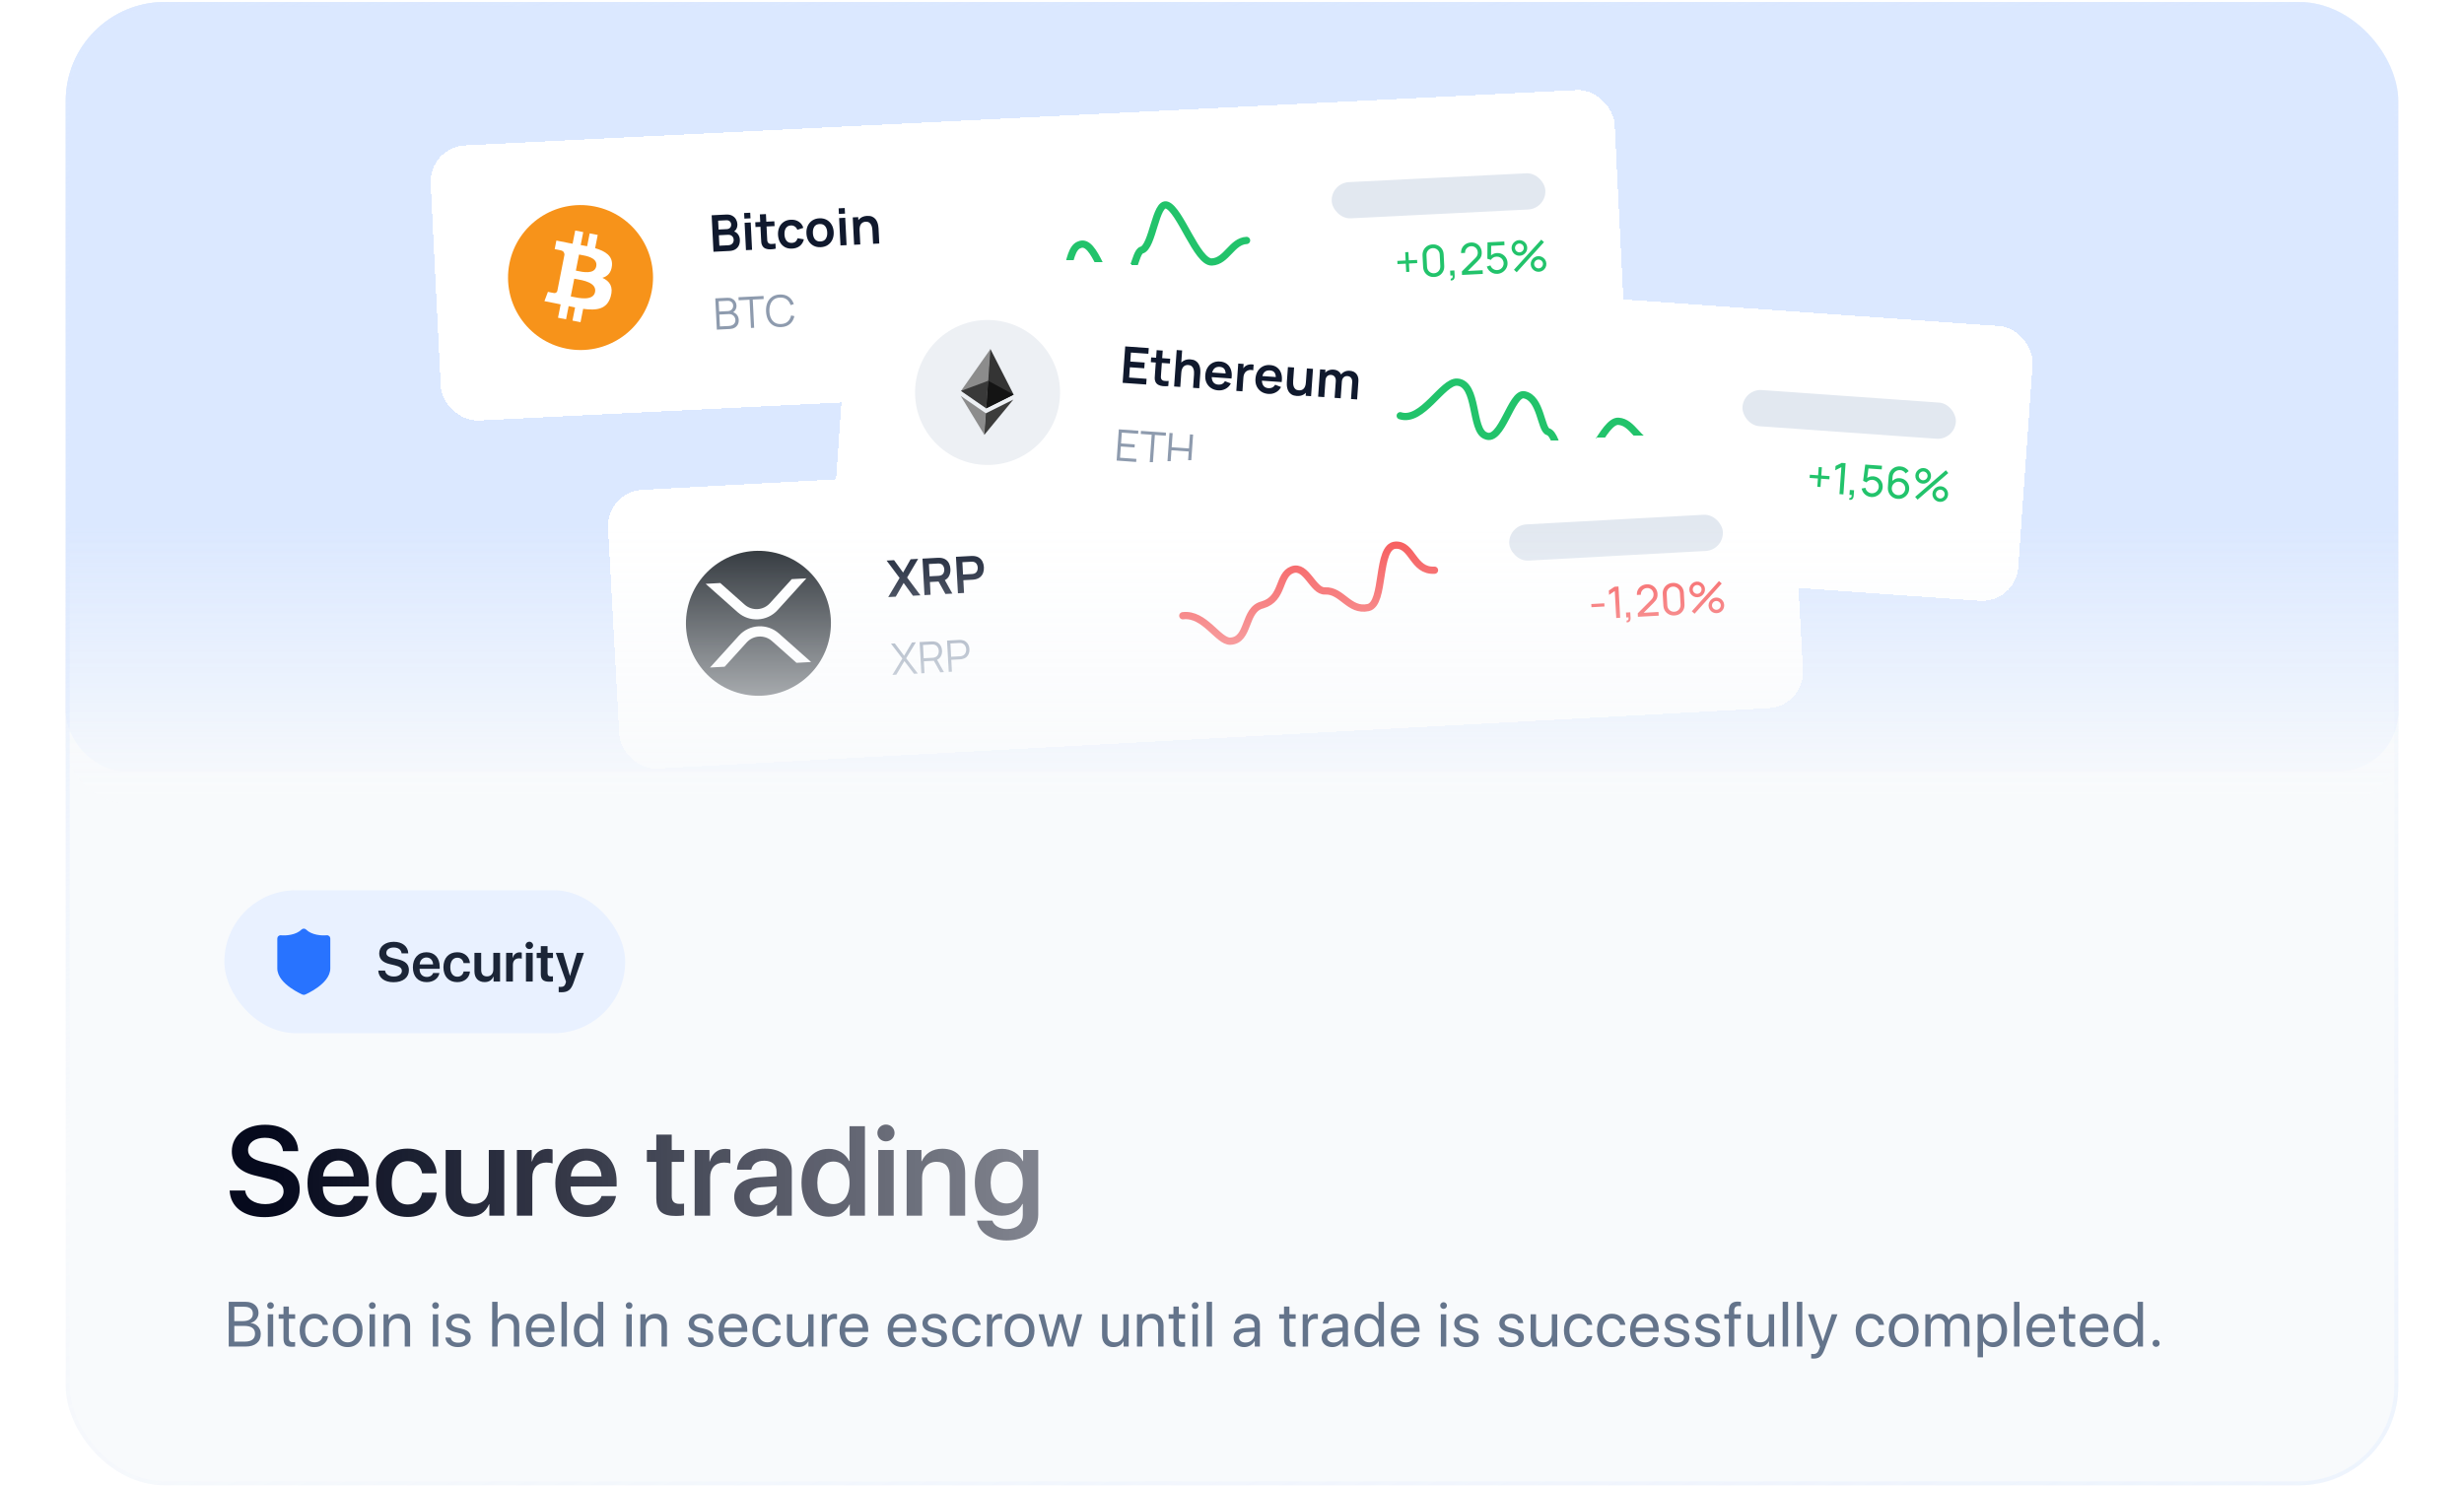 <svg width="588" height="355" viewBox="0 0 588 375" fill="none" xmlns="http://www.w3.org/2000/svg">
<g clip-path="url(#clip0_4140_72430)">
<rect y="0.5" width="588" height="374" rx="25" fill="#F8FAFC"/>
<rect y="0.5" width="588" height="193.961" rx="15" fill="#DBE8FF"/>
<rect x="40" y="224.461" width="101.039" height="36.038" rx="18.019" fill="#E9F1FF"/>
<path fill-rule="evenodd" clip-rule="evenodd" d="M60.61 234.376C60.284 234.05 59.755 234.05 59.429 234.376C58.753 235.052 57.782 235.453 56.772 235.662C55.767 235.869 54.812 235.867 54.267 235.806C54.031 235.78 53.795 235.856 53.618 236.014C53.441 236.172 53.34 236.399 53.34 236.636V244.151C53.34 245.236 53.814 246.195 54.429 246.985C55.045 247.777 55.845 248.457 56.612 249.005C57.383 249.555 58.148 249.993 58.719 250.291C59.005 250.441 59.244 250.557 59.413 250.637C59.498 250.677 59.565 250.707 59.612 250.728L59.668 250.753L59.683 250.76L59.688 250.762L59.69 250.762C59.9 250.852 60.138 250.853 60.348 250.763L60.019 249.995C60.348 250.763 60.349 250.762 60.349 250.762L60.351 250.762L60.355 250.76L60.371 250.753L60.426 250.728C60.473 250.707 60.54 250.677 60.625 250.637C60.794 250.557 61.034 250.441 61.32 250.291C61.89 249.993 62.656 249.555 63.427 249.005C64.193 248.457 64.994 247.777 65.61 246.985C66.224 246.195 66.699 245.236 66.699 244.151V236.636C66.699 236.399 66.598 236.172 66.421 236.014C66.244 235.856 66.008 235.78 65.772 235.806C65.226 235.867 64.271 235.869 63.267 235.662C62.257 235.453 61.285 235.052 60.61 234.376ZM60.019 249.995L59.69 250.762C59.69 250.763 59.69 250.763 60.019 249.995Z" fill="#2873FF"/>
<path d="M78.79 244.705H80.499C80.608 245.615 81.517 246.209 82.72 246.209C83.91 246.209 84.737 245.621 84.737 244.801C84.737 244.09 84.231 243.68 82.987 243.386L81.709 243.085C79.89 242.668 79.029 241.793 79.029 240.385C79.029 238.635 80.553 237.452 82.7 237.452C84.874 237.452 86.309 238.628 86.35 240.365H84.669C84.587 239.442 83.814 238.888 82.686 238.888C81.572 238.888 80.82 239.435 80.82 240.255C80.82 240.911 81.319 241.294 82.529 241.581L83.664 241.841C85.667 242.299 86.514 243.126 86.514 244.596C86.514 246.469 85.01 247.645 82.625 247.645C80.355 247.645 78.865 246.524 78.79 244.705ZM90.941 241.404C89.983 241.404 89.293 242.135 89.225 243.147H92.608C92.574 242.121 91.918 241.404 90.941 241.404ZM92.615 245.314H94.208C93.989 246.681 92.718 247.624 91.002 247.624C88.828 247.624 87.516 246.196 87.516 243.885C87.516 241.595 88.842 240.084 90.934 240.084C92.991 240.084 94.276 241.513 94.276 243.714V244.268H89.211V244.37C89.211 245.532 89.922 246.312 91.036 246.312C91.829 246.312 92.431 245.915 92.615 245.314ZM101.902 242.819H100.295C100.159 242.046 99.619 241.465 98.709 241.465C97.636 241.465 96.946 242.367 96.946 243.858C96.946 245.375 97.643 246.25 98.723 246.25C99.584 246.25 100.145 245.758 100.302 244.938H101.909C101.772 246.558 100.521 247.624 98.703 247.624C96.583 247.624 95.216 246.209 95.216 243.858C95.216 241.54 96.583 240.084 98.689 240.084C100.603 240.084 101.786 241.294 101.902 242.819ZM109.493 240.235V247.481H107.852V246.223H107.818C107.435 247.105 106.704 247.611 105.603 247.611C104.031 247.611 103.033 246.592 103.033 244.917V240.235H104.735V244.575C104.735 245.615 105.241 246.175 106.198 246.175C107.182 246.175 107.791 245.478 107.791 244.425V240.235H109.493ZM111.027 247.481V240.235H112.661V241.499H112.695C112.942 240.617 113.577 240.112 114.432 240.112C114.651 240.112 114.842 240.153 114.965 240.18V241.718C114.821 241.663 114.562 241.622 114.275 241.622C113.311 241.622 112.73 242.244 112.73 243.263V247.481H111.027ZM116.021 247.481V240.235H117.723V247.481H116.021ZM116.869 239.284C116.342 239.284 115.925 238.874 115.925 238.362C115.925 237.842 116.342 237.432 116.869 237.432C117.402 237.432 117.819 237.842 117.819 238.362C117.819 238.874 117.402 239.284 116.869 239.284ZM119.764 238.539H121.466V240.235H122.833V241.547H121.466V245.314C121.466 245.908 121.739 246.182 122.341 246.182C122.498 246.182 122.717 246.168 122.826 246.148V247.447C122.641 247.488 122.306 247.515 121.944 247.515C120.379 247.515 119.764 246.961 119.764 245.553V241.547H118.724V240.235H119.764V238.539ZM124.942 250.174C124.846 250.174 124.361 250.167 124.272 250.147V248.8C124.361 248.821 124.661 248.827 124.764 248.827C125.468 248.827 125.83 248.561 126.022 247.891C126.022 247.87 126.124 247.508 126.117 247.488L123.54 240.235H125.4L127.109 246.031H127.136L128.845 240.235H130.636L128.018 247.768C127.396 249.566 126.596 250.174 124.942 250.174Z" fill="#1B2537"/>
<path d="M41.328 300.156H45.234C45.484 302.234 47.562 303.594 50.312 303.594C53.031 303.594 54.922 302.25 54.922 300.375C54.922 298.75 53.766 297.812 50.922 297.141L48 296.453C43.844 295.5 41.875 293.5 41.875 290.281C41.875 286.281 45.359 283.578 50.266 283.578C55.234 283.578 58.516 286.266 58.609 290.234H54.766C54.578 288.125 52.812 286.859 50.234 286.859C47.688 286.859 45.969 288.109 45.969 289.984C45.969 291.484 47.109 292.359 49.875 293.016L52.469 293.609C57.047 294.656 58.984 296.547 58.984 299.906C58.984 304.188 55.547 306.875 50.094 306.875C44.906 306.875 41.5 304.312 41.328 300.156ZM68.781 292.609C66.594 292.609 65.016 294.281 64.859 296.594H72.594C72.516 294.25 71.016 292.609 68.781 292.609ZM72.609 301.547H76.25C75.75 304.672 72.844 306.828 68.922 306.828C63.953 306.828 60.953 303.562 60.953 298.281C60.953 293.047 63.984 289.594 68.766 289.594C73.469 289.594 76.406 292.859 76.406 297.891V299.156H64.828V299.391C64.828 302.047 66.453 303.828 69 303.828C70.812 303.828 72.188 302.922 72.609 301.547ZM93.516 295.844H89.844C89.531 294.078 88.297 292.75 86.219 292.75C83.766 292.75 82.188 294.812 82.188 298.219C82.188 301.688 83.781 303.688 86.25 303.688C88.219 303.688 89.5 302.562 89.859 300.688H93.531C93.219 304.391 90.359 306.828 86.203 306.828C81.359 306.828 78.234 303.594 78.234 298.219C78.234 292.922 81.359 289.594 86.172 289.594C90.547 289.594 93.25 292.359 93.516 295.844ZM110.547 289.938V306.5H106.797V303.625H106.719C105.844 305.641 104.172 306.797 101.656 306.797C98.062 306.797 95.781 304.469 95.781 300.641V289.938H99.672V299.859C99.672 302.234 100.828 303.516 103.016 303.516C105.266 303.516 106.656 301.922 106.656 299.516V289.938H110.547ZM113.734 306.5V289.938H117.469V292.828H117.547C118.109 290.812 119.562 289.656 121.516 289.656C122.016 289.656 122.453 289.75 122.734 289.812V293.328C122.406 293.203 121.812 293.109 121.156 293.109C118.953 293.109 117.625 294.531 117.625 296.859V306.5H113.734ZM131.25 292.609C129.062 292.609 127.484 294.281 127.328 296.594H135.062C134.984 294.25 133.484 292.609 131.25 292.609ZM135.078 301.547H138.719C138.219 304.672 135.312 306.828 131.391 306.828C126.422 306.828 123.422 303.562 123.422 298.281C123.422 293.047 126.453 289.594 131.234 289.594C135.938 289.594 138.875 292.859 138.875 297.891V299.156H127.297V299.391C127.297 302.047 128.922 303.828 131.469 303.828C133.281 303.828 134.656 302.922 135.078 301.547ZM148.875 286.062H152.766V289.938H155.891V292.938H152.766V301.547C152.766 302.906 153.391 303.531 154.766 303.531C155.125 303.531 155.625 303.5 155.875 303.453V306.422C155.453 306.516 154.688 306.578 153.859 306.578C150.281 306.578 148.875 305.312 148.875 302.094V292.938H146.5V289.938H148.875V286.062ZM158.547 306.5V289.938H162.281V292.828H162.359C162.922 290.812 164.375 289.656 166.328 289.656C166.828 289.656 167.266 289.75 167.547 289.812V293.328C167.219 293.203 166.625 293.109 165.969 293.109C163.766 293.109 162.438 294.531 162.438 296.859V306.5H158.547ZM175.219 303.828C177.422 303.828 179.188 302.359 179.188 300.359V299.094L175.359 299.328C173.484 299.453 172.406 300.297 172.406 301.609C172.406 302.969 173.531 303.828 175.219 303.828ZM174.047 306.766C170.844 306.766 168.516 304.75 168.516 301.766C168.516 298.828 170.781 297.062 174.812 296.812L179.188 296.562V295.375C179.188 293.641 178.016 292.641 176.094 292.641C174.25 292.641 173.078 293.531 172.828 294.906H169.219C169.391 291.812 172.031 289.594 176.25 289.594C180.359 289.594 183.031 291.766 183.031 295.094V306.5H179.281V303.859H179.203C178.25 305.656 176.172 306.766 174.047 306.766ZM192.359 306.766C188.188 306.766 185.484 303.469 185.484 298.203C185.484 292.969 188.188 289.656 192.359 289.656C194.734 289.656 196.609 290.891 197.484 292.719H197.578V283.953H201.469V306.5H197.656V303.672H197.594C196.688 305.531 194.781 306.766 192.359 306.766ZM193.531 292.859C191.031 292.859 189.469 294.938 189.469 298.219C189.469 301.516 191.016 303.578 193.531 303.578C195.984 303.578 197.594 301.5 197.594 298.219C197.594 294.969 195.984 292.859 193.531 292.859ZM204.828 306.5V289.938H208.719V306.5H204.828ZM206.766 287.766C205.562 287.766 204.609 286.828 204.609 285.656C204.609 284.469 205.562 283.531 206.766 283.531C207.984 283.531 208.938 284.469 208.938 285.656C208.938 286.828 207.984 287.766 206.766 287.766ZM211.984 306.5V289.938H215.719V292.781H215.797C216.688 290.812 218.453 289.625 221 289.625C224.656 289.625 226.734 291.969 226.734 295.797V306.5H222.844V296.578C222.844 294.234 221.75 292.922 219.531 292.922C217.297 292.922 215.875 294.531 215.875 296.906V306.5H211.984ZM237.172 303.422C239.656 303.422 241.266 301.406 241.266 298.172C241.266 294.953 239.656 292.859 237.172 292.859C234.719 292.859 233.156 294.922 233.156 298.172C233.156 301.453 234.719 303.422 237.172 303.422ZM237.156 312.75C233.062 312.75 230.125 310.656 229.734 307.75H233.594C234.016 309.016 235.438 309.875 237.281 309.875C239.812 309.875 241.266 308.453 241.266 306.344V303.547H241.172C240.312 305.328 238.359 306.516 235.984 306.516C231.891 306.516 229.172 303.312 229.172 298.156C229.172 292.922 231.828 289.656 236.062 289.656C238.422 289.656 240.328 290.875 241.281 292.781H241.344V289.938H245.156V306.234C245.156 310.188 241.984 312.75 237.156 312.75Z" fill="url(#paint0_linear_4140_72430)"/>
<path d="M45.352 339.5H41.094V328.227H45.367C46.331 328.227 47.109 328.484 47.703 329C48.302 329.516 48.602 330.195 48.602 331.039C48.602 331.628 48.411 332.161 48.031 332.641C47.656 333.115 47.198 333.401 46.656 333.5V333.562C47.422 333.661 48.031 333.961 48.484 334.461C48.943 334.961 49.172 335.586 49.172 336.336C49.172 337.331 48.833 338.107 48.156 338.664C47.484 339.221 46.55 339.5 45.352 339.5ZM42.5 329.469V333.086H44.609C45.443 333.086 46.078 332.924 46.516 332.602C46.958 332.279 47.18 331.812 47.18 331.203C47.18 330.646 46.995 330.219 46.625 329.922C46.255 329.62 45.729 329.469 45.047 329.469H42.5ZM42.5 338.258H45.141C45.99 338.258 46.633 338.089 47.07 337.75C47.508 337.411 47.727 336.917 47.727 336.266C47.727 334.953 46.82 334.297 45.008 334.297H42.5V338.258ZM50.945 339.5V331.375H52.304V339.5H50.945ZM51.625 330.008C51.395 330.008 51.198 329.924 51.031 329.758C50.864 329.591 50.781 329.393 50.781 329.164C50.781 328.93 50.864 328.732 51.031 328.57C51.198 328.404 51.395 328.32 51.625 328.32C51.859 328.32 52.06 328.404 52.226 328.57C52.393 328.732 52.476 328.93 52.476 329.164C52.476 329.393 52.393 329.591 52.226 329.758C52.06 329.924 51.859 330.008 51.625 330.008ZM54.898 329.414H56.257V331.375H57.835V332.492H56.257V337.32C56.257 337.69 56.338 337.964 56.499 338.141C56.661 338.312 56.916 338.398 57.265 338.398C57.484 338.398 57.671 338.385 57.828 338.359V339.5C57.65 339.542 57.364 339.562 56.968 339.562C56.223 339.562 55.692 339.396 55.374 339.062C55.057 338.729 54.898 338.172 54.898 337.391V332.492H53.687V331.375H54.898V329.414ZM66.124 334.039H64.796C64.692 333.57 64.46 333.185 64.101 332.883C63.746 332.581 63.285 332.43 62.718 332.43C62.01 332.43 61.439 332.703 61.007 333.25C60.575 333.792 60.358 334.521 60.358 335.438C60.358 336.37 60.575 337.104 61.007 337.641C61.444 338.177 62.02 338.445 62.733 338.445C63.28 338.445 63.731 338.31 64.085 338.039C64.444 337.763 64.684 337.378 64.804 336.883H66.14C66.035 337.695 65.668 338.359 65.038 338.875C64.413 339.385 63.642 339.641 62.726 339.641C61.59 339.641 60.681 339.266 59.999 338.516C59.317 337.76 58.976 336.734 58.976 335.438C58.976 334.161 59.317 333.143 59.999 332.383C60.681 331.617 61.585 331.234 62.71 331.234C63.679 331.234 64.465 331.508 65.069 332.055C65.679 332.602 66.03 333.263 66.124 334.039ZM71.077 339.641C69.942 339.641 69.03 339.263 68.343 338.508C67.655 337.747 67.311 336.724 67.311 335.438C67.311 334.151 67.655 333.13 68.343 332.375C69.03 331.615 69.942 331.234 71.077 331.234C72.207 331.234 73.116 331.615 73.803 332.375C74.491 333.13 74.835 334.151 74.835 335.438C74.835 336.719 74.491 337.74 73.803 338.5C73.116 339.26 72.207 339.641 71.077 339.641ZM69.335 337.648C69.767 338.18 70.348 338.445 71.077 338.445C71.806 338.445 72.384 338.182 72.811 337.656C73.238 337.125 73.452 336.385 73.452 335.438C73.452 334.49 73.238 333.753 72.811 333.227C72.384 332.695 71.806 332.43 71.077 332.43C70.348 332.43 69.767 332.695 69.335 333.227C68.908 333.758 68.694 334.495 68.694 335.438C68.694 336.38 68.908 337.117 69.335 337.648ZM76.6 339.5V331.375H77.959V339.5H76.6ZM77.28 330.008C77.05 330.008 76.853 329.924 76.686 329.758C76.519 329.591 76.436 329.393 76.436 329.164C76.436 328.93 76.519 328.732 76.686 328.57C76.853 328.404 77.05 328.32 77.28 328.32C77.514 328.32 77.715 328.404 77.881 328.57C78.048 328.732 78.131 328.93 78.131 329.164C78.131 329.393 78.048 329.591 77.881 329.758C77.715 329.924 77.514 330.008 77.28 330.008ZM80.115 339.5V331.375H81.397V332.672H81.428C81.662 332.219 81.998 331.867 82.436 331.617C82.873 331.362 83.397 331.234 84.006 331.234C84.891 331.234 85.582 331.503 86.076 332.039C86.571 332.57 86.818 333.299 86.818 334.227V339.5H85.459V334.469C85.459 333.807 85.303 333.305 84.99 332.961C84.678 332.612 84.212 332.438 83.592 332.438C82.951 332.438 82.438 332.646 82.053 333.062C81.667 333.479 81.475 334.031 81.475 334.719V339.5H80.115ZM92.544 339.5V331.375H93.904V339.5H92.544ZM93.224 330.008C92.995 330.008 92.797 329.924 92.63 329.758C92.464 329.591 92.38 329.393 92.38 329.164C92.38 328.93 92.464 328.732 92.63 328.57C92.797 328.404 92.995 328.32 93.224 328.32C93.458 328.32 93.659 328.404 93.826 328.57C93.992 328.732 94.076 328.93 94.076 329.164C94.076 329.393 93.992 329.591 93.826 329.758C93.659 329.924 93.458 330.008 93.224 330.008ZM95.919 333.617C95.919 332.919 96.2 332.349 96.763 331.906C97.331 331.458 98.06 331.234 98.95 331.234C99.789 331.234 100.487 331.458 101.044 331.906C101.601 332.354 101.896 332.922 101.927 333.609H100.63C100.583 333.214 100.406 332.904 100.099 332.68C99.797 332.456 99.398 332.344 98.903 332.344C98.409 332.344 98.01 332.456 97.708 332.68C97.406 332.898 97.255 333.188 97.255 333.547C97.255 334.099 97.706 334.49 98.607 334.719L99.864 335.023C100.682 335.232 101.258 335.503 101.591 335.836C101.929 336.164 102.099 336.628 102.099 337.227C102.099 337.935 101.797 338.516 101.193 338.969C100.588 339.417 99.812 339.641 98.864 339.641C97.979 339.641 97.247 339.422 96.669 338.984C96.096 338.542 95.773 337.958 95.7 337.234H97.06C97.211 338.099 97.841 338.531 98.95 338.531C99.497 338.531 99.93 338.424 100.247 338.211C100.57 337.992 100.732 337.698 100.732 337.328C100.732 337.036 100.635 336.805 100.443 336.633C100.255 336.461 99.935 336.315 99.482 336.195L98.052 335.828C96.63 335.464 95.919 334.727 95.919 333.617ZM107.504 339.5V328.227H108.864V332.672H108.895C109.124 332.214 109.457 331.859 109.895 331.609C110.338 331.359 110.864 331.234 111.473 331.234C112.359 331.234 113.056 331.508 113.567 332.055C114.077 332.602 114.332 333.333 114.332 334.25V339.5H112.973V334.5C112.973 333.844 112.809 333.336 112.481 332.977C112.158 332.617 111.681 332.438 111.051 332.438C110.379 332.438 109.846 332.648 109.45 333.07C109.059 333.492 108.864 334.057 108.864 334.766V339.5H107.504ZM119.637 332.414C119.007 332.414 118.483 332.633 118.067 333.07C117.655 333.503 117.429 334.06 117.387 334.742H121.801C121.785 334.055 121.58 333.495 121.184 333.062C120.788 332.63 120.272 332.414 119.637 332.414ZM121.77 337.172H123.106C122.986 337.891 122.611 338.482 121.981 338.945C121.356 339.409 120.603 339.641 119.723 339.641C118.561 339.641 117.647 339.266 116.981 338.516C116.314 337.766 115.981 336.75 115.981 335.469C115.981 334.198 116.314 333.174 116.981 332.398C117.652 331.622 118.546 331.234 119.66 331.234C120.754 331.234 121.619 331.602 122.254 332.336C122.889 333.07 123.207 334.055 123.207 335.289V335.805H117.379V335.883C117.379 336.664 117.593 337.289 118.02 337.758C118.447 338.227 119.025 338.461 119.754 338.461C120.264 338.461 120.699 338.344 121.059 338.109C121.418 337.875 121.655 337.562 121.77 337.172ZM124.973 339.5V328.227H126.332V339.5H124.973ZM131.566 339.641C130.524 339.641 129.683 339.258 129.043 338.492C128.407 337.727 128.089 336.708 128.089 335.438C128.089 334.172 128.407 333.156 129.043 332.391C129.678 331.62 130.509 331.234 131.535 331.234C132.108 331.234 132.621 331.365 133.074 331.625C133.527 331.885 133.876 332.242 134.121 332.695H134.152V328.227H135.511V339.5H134.214V338.125H134.191C133.925 338.599 133.566 338.971 133.113 339.242C132.66 339.508 132.144 339.641 131.566 339.641ZM131.824 332.43C131.105 332.43 130.535 332.703 130.113 333.25C129.691 333.792 129.48 334.521 129.48 335.438C129.48 336.359 129.691 337.091 130.113 337.633C130.535 338.174 131.105 338.445 131.824 338.445C132.527 338.445 133.092 338.172 133.519 337.625C133.946 337.073 134.16 336.344 134.16 335.438C134.16 334.531 133.944 333.805 133.511 333.258C133.084 332.706 132.522 332.43 131.824 332.43ZM141.339 339.5V331.375H142.698V339.5H141.339ZM142.018 330.008C141.789 330.008 141.591 329.924 141.425 329.758C141.258 329.591 141.175 329.393 141.175 329.164C141.175 328.93 141.258 328.732 141.425 328.57C141.591 328.404 141.789 328.32 142.018 328.32C142.253 328.32 142.453 328.404 142.62 328.57C142.787 328.732 142.87 328.93 142.87 329.164C142.87 329.393 142.787 329.591 142.62 329.758C142.453 329.924 142.253 330.008 142.018 330.008ZM144.854 339.5V331.375H146.135V332.672H146.167C146.401 332.219 146.737 331.867 147.174 331.617C147.612 331.362 148.135 331.234 148.745 331.234C149.63 331.234 150.32 331.503 150.815 332.039C151.31 332.57 151.557 333.299 151.557 334.227V339.5H150.198V334.469C150.198 333.807 150.042 333.305 149.729 332.961C149.417 332.612 148.95 332.438 148.331 332.438C147.69 332.438 147.177 332.646 146.792 333.062C146.406 333.479 146.213 334.031 146.213 334.719V339.5H144.854ZM157.072 333.617C157.072 332.919 157.353 332.349 157.916 331.906C158.484 331.458 159.213 331.234 160.103 331.234C160.942 331.234 161.64 331.458 162.197 331.906C162.754 332.354 163.049 332.922 163.08 333.609H161.783C161.736 333.214 161.559 332.904 161.252 332.68C160.95 332.456 160.551 332.344 160.057 332.344C159.562 332.344 159.163 332.456 158.861 332.68C158.559 332.898 158.408 333.188 158.408 333.547C158.408 334.099 158.859 334.49 159.76 334.719L161.018 335.023C161.835 335.232 162.411 335.503 162.744 335.836C163.083 336.164 163.252 336.628 163.252 337.227C163.252 337.935 162.95 338.516 162.346 338.969C161.741 339.417 160.965 339.641 160.018 339.641C159.132 339.641 158.4 339.422 157.822 338.984C157.249 338.542 156.926 337.958 156.853 337.234H158.213C158.364 338.099 158.994 338.531 160.103 338.531C160.65 338.531 161.083 338.424 161.4 338.211C161.723 337.992 161.885 337.698 161.885 337.328C161.885 337.036 161.788 336.805 161.596 336.633C161.408 336.461 161.088 336.315 160.635 336.195L159.205 335.828C157.783 335.464 157.072 334.727 157.072 333.617ZM168.244 332.414C167.614 332.414 167.09 332.633 166.673 333.07C166.262 333.503 166.035 334.06 165.994 334.742H170.408C170.392 334.055 170.186 333.495 169.791 333.062C169.395 332.63 168.879 332.414 168.244 332.414ZM170.377 337.172H171.713C171.593 337.891 171.218 338.482 170.588 338.945C169.963 339.409 169.21 339.641 168.33 339.641C167.168 339.641 166.254 339.266 165.588 338.516C164.921 337.766 164.588 336.75 164.588 335.469C164.588 334.198 164.921 333.174 165.588 332.398C166.259 331.622 167.153 331.234 168.267 331.234C169.361 331.234 170.226 331.602 170.861 332.336C171.496 333.07 171.814 334.055 171.814 335.289V335.805H165.986V335.883C165.986 336.664 166.199 337.289 166.627 337.758C167.054 338.227 167.632 338.461 168.361 338.461C168.871 338.461 169.306 338.344 169.666 338.109C170.025 337.875 170.262 337.562 170.377 337.172ZM180.259 334.039H178.931C178.827 333.57 178.595 333.185 178.236 332.883C177.881 332.581 177.421 332.43 176.853 332.43C176.144 332.43 175.574 332.703 175.142 333.25C174.71 333.792 174.493 334.521 174.493 335.438C174.493 336.37 174.71 337.104 175.142 337.641C175.579 338.177 176.155 338.445 176.868 338.445C177.415 338.445 177.866 338.31 178.22 338.039C178.579 337.763 178.819 337.378 178.939 336.883H180.275C180.171 337.695 179.803 338.359 179.173 338.875C178.548 339.385 177.777 339.641 176.861 339.641C175.725 339.641 174.816 339.266 174.134 338.516C173.452 337.76 173.111 336.734 173.111 335.438C173.111 334.161 173.452 333.143 174.134 332.383C174.816 331.617 175.72 331.234 176.845 331.234C177.814 331.234 178.6 331.508 179.204 332.055C179.814 332.602 180.165 333.263 180.259 334.039ZM188.517 331.375V339.5H187.227V338.18H187.196C186.691 339.154 185.832 339.641 184.618 339.641C183.738 339.641 183.048 339.375 182.548 338.844C182.053 338.307 181.806 337.576 181.806 336.648V331.375H183.165V336.406C183.165 337.76 183.79 338.438 185.04 338.438C185.696 338.438 186.212 338.232 186.587 337.82C186.967 337.404 187.157 336.846 187.157 336.148V331.375H188.517ZM190.602 339.5V331.375H191.883V332.703H191.915C192.05 332.25 192.292 331.893 192.641 331.633C192.995 331.367 193.409 331.234 193.883 331.234C193.993 331.234 194.175 331.253 194.43 331.289V332.609C194.284 332.557 194.042 332.531 193.704 332.531C193.178 332.531 192.756 332.706 192.438 333.055C192.12 333.404 191.962 333.865 191.962 334.438V339.5H190.602ZM198.727 332.414C198.097 332.414 197.573 332.633 197.157 333.07C196.745 333.503 196.519 334.06 196.477 334.742H200.891C200.875 334.055 200.67 333.495 200.274 333.062C199.878 332.63 199.362 332.414 198.727 332.414ZM200.86 337.172H202.196C202.076 337.891 201.701 338.482 201.071 338.945C200.446 339.409 199.693 339.641 198.813 339.641C197.651 339.641 196.737 339.266 196.071 338.516C195.404 337.766 195.071 336.75 195.071 335.469C195.071 334.198 195.404 333.174 196.071 332.398C196.742 331.622 197.636 331.234 198.75 331.234C199.844 331.234 200.709 331.602 201.344 332.336C201.979 333.07 202.297 334.055 202.297 335.289V335.805H196.469V335.883C196.469 336.664 196.683 337.289 197.11 337.758C197.537 338.227 198.115 338.461 198.844 338.461C199.354 338.461 199.789 338.344 200.149 338.109C200.508 337.875 200.745 337.562 200.86 337.172ZM210.851 332.414C210.221 332.414 209.698 332.633 209.281 333.07C208.869 333.503 208.643 334.06 208.601 334.742H213.015C213 334.055 212.794 333.495 212.398 333.062C212.002 332.63 211.487 332.414 210.851 332.414ZM212.984 337.172H214.32C214.2 337.891 213.825 338.482 213.195 338.945C212.57 339.409 211.817 339.641 210.937 339.641C209.776 339.641 208.862 339.266 208.195 338.516C207.528 337.766 207.195 336.75 207.195 335.469C207.195 334.198 207.528 333.174 208.195 332.398C208.867 331.622 209.76 331.234 210.875 331.234C211.968 331.234 212.833 331.602 213.468 332.336C214.104 333.07 214.422 334.055 214.422 335.289V335.805H208.593V335.883C208.593 336.664 208.807 337.289 209.234 337.758C209.661 338.227 210.239 338.461 210.968 338.461C211.479 338.461 211.914 338.344 212.273 338.109C212.633 337.875 212.869 337.562 212.984 337.172ZM215.976 333.617C215.976 332.919 216.257 332.349 216.82 331.906C217.387 331.458 218.117 331.234 219.007 331.234C219.846 331.234 220.544 331.458 221.101 331.906C221.658 332.354 221.952 332.922 221.984 333.609H220.687C220.64 333.214 220.463 332.904 220.156 332.68C219.854 332.456 219.455 332.344 218.96 332.344C218.466 332.344 218.067 332.456 217.765 332.68C217.463 332.898 217.312 333.188 217.312 333.547C217.312 334.099 217.762 334.49 218.663 334.719L219.921 335.023C220.739 335.232 221.314 335.503 221.648 335.836C221.986 336.164 222.156 336.628 222.156 337.227C222.156 337.935 221.854 338.516 221.249 338.969C220.645 339.417 219.869 339.641 218.921 339.641C218.036 339.641 217.304 339.422 216.726 338.984C216.153 338.542 215.83 337.958 215.757 337.234H217.117C217.268 338.099 217.898 338.531 219.007 338.531C219.554 338.531 219.986 338.424 220.304 338.211C220.627 337.992 220.788 337.698 220.788 337.328C220.788 337.036 220.692 336.805 220.499 336.633C220.312 336.461 219.992 336.315 219.538 336.195L218.109 335.828C216.687 335.464 215.976 334.727 215.976 333.617ZM230.64 334.039H229.312C229.207 333.57 228.976 333.185 228.616 332.883C228.262 332.581 227.801 332.43 227.233 332.43C226.525 332.43 225.955 332.703 225.523 333.25C225.09 333.792 224.874 334.521 224.874 335.438C224.874 336.37 225.09 337.104 225.523 337.641C225.96 338.177 226.536 338.445 227.249 338.445C227.796 338.445 228.246 338.31 228.601 338.039C228.96 337.763 229.2 337.378 229.319 336.883H230.655C230.551 337.695 230.184 338.359 229.554 338.875C228.929 339.385 228.158 339.641 227.241 339.641C226.106 339.641 225.197 339.266 224.515 338.516C223.832 337.76 223.491 336.734 223.491 335.438C223.491 334.161 223.832 333.143 224.515 332.383C225.197 331.617 226.101 331.234 227.226 331.234C228.194 331.234 228.981 331.508 229.585 332.055C230.194 332.602 230.546 333.263 230.64 334.039ZM232.225 339.5V331.375H233.507V332.703H233.538C233.673 332.25 233.915 331.893 234.264 331.633C234.619 331.367 235.033 331.234 235.507 331.234C235.616 331.234 235.798 331.253 236.053 331.289V332.609C235.908 332.557 235.665 332.531 235.327 332.531C234.801 332.531 234.379 332.706 234.061 333.055C233.744 333.404 233.585 333.865 233.585 334.438V339.5H232.225ZM240.459 339.641C239.324 339.641 238.413 339.263 237.725 338.508C237.038 337.747 236.694 336.724 236.694 335.438C236.694 334.151 237.038 333.13 237.725 332.375C238.413 331.615 239.324 331.234 240.459 331.234C241.59 331.234 242.498 331.615 243.186 332.375C243.873 333.13 244.217 334.151 244.217 335.438C244.217 336.719 243.873 337.74 243.186 338.5C242.498 339.26 241.59 339.641 240.459 339.641ZM238.717 337.648C239.149 338.18 239.73 338.445 240.459 338.445C241.189 338.445 241.767 338.182 242.194 337.656C242.621 337.125 242.834 336.385 242.834 335.438C242.834 334.49 242.621 333.753 242.194 333.227C241.767 332.695 241.189 332.43 240.459 332.43C239.73 332.43 239.149 332.695 238.717 333.227C238.29 333.758 238.077 334.495 238.077 335.438C238.077 336.38 238.29 337.117 238.717 337.648ZM256.248 331.375L253.982 339.5H252.6L250.764 333.211H250.732L248.904 339.5H247.522L245.248 331.375H246.6L248.225 337.984H248.256L250.092 331.375H251.404L253.248 337.984H253.279L254.904 331.375H256.248ZM267.958 331.375V339.5H266.669V338.18H266.638C266.133 339.154 265.274 339.641 264.06 339.641C263.18 339.641 262.49 339.375 261.99 338.844C261.495 338.307 261.247 337.576 261.247 336.648V331.375H262.607V336.406C262.607 337.76 263.232 338.438 264.482 338.438C265.138 338.438 265.654 338.232 266.029 337.82C266.409 337.404 266.599 336.846 266.599 336.148V331.375H267.958ZM270.044 339.5V331.375H271.325V332.672H271.357C271.591 332.219 271.927 331.867 272.364 331.617C272.802 331.362 273.325 331.234 273.935 331.234C274.82 331.234 275.51 331.503 276.005 332.039C276.5 332.57 276.747 333.299 276.747 334.227V339.5H275.388V334.469C275.388 333.807 275.232 333.305 274.919 332.961C274.607 332.612 274.14 332.438 273.521 332.438C272.88 332.438 272.367 332.646 271.982 333.062C271.596 333.479 271.403 334.031 271.403 334.719V339.5H270.044ZM279.239 329.414H280.598V331.375H282.177V332.492H280.598V337.32C280.598 337.69 280.679 337.964 280.841 338.141C281.002 338.312 281.257 338.398 281.606 338.398C281.825 338.398 282.012 338.385 282.169 338.359V339.5C281.992 339.542 281.705 339.562 281.309 339.562C280.565 339.562 280.033 339.396 279.716 339.062C279.398 338.729 279.239 338.172 279.239 337.391V332.492H278.028V331.375H279.239V329.414ZM284.02 339.5V331.375H285.379V339.5H284.02ZM284.7 330.008C284.471 330.008 284.273 329.924 284.106 329.758C283.939 329.591 283.856 329.393 283.856 329.164C283.856 328.93 283.939 328.732 284.106 328.57C284.273 328.404 284.471 328.32 284.7 328.32C284.934 328.32 285.135 328.404 285.301 328.57C285.468 328.732 285.551 328.93 285.551 329.164C285.551 329.393 285.468 329.591 285.301 329.758C285.135 329.924 284.934 330.008 284.7 330.008ZM287.606 339.5V328.227H288.965V339.5H287.606ZM297.402 338.484C298.042 338.484 298.579 338.286 299.011 337.891C299.449 337.49 299.667 336.997 299.667 336.414V335.75L297.496 335.883C296.949 335.919 296.524 336.052 296.222 336.281C295.925 336.51 295.777 336.818 295.777 337.203C295.777 337.589 295.925 337.898 296.222 338.133C296.519 338.367 296.912 338.484 297.402 338.484ZM297.097 339.641C296.29 339.641 295.636 339.417 295.136 338.969C294.641 338.521 294.394 337.932 294.394 337.203C294.394 336.505 294.649 335.948 295.16 335.531C295.675 335.115 296.402 334.88 297.339 334.828L299.667 334.695V334.016C299.667 333.521 299.511 333.133 299.199 332.852C298.886 332.57 298.449 332.43 297.886 332.43C297.371 332.43 296.951 332.544 296.628 332.773C296.306 332.997 296.1 333.312 296.011 333.719H294.699C294.746 332.995 295.058 332.401 295.636 331.938C296.22 331.469 296.98 331.234 297.917 331.234C298.871 331.234 299.626 331.474 300.183 331.953C300.746 332.432 301.027 333.076 301.027 333.883V339.5H299.738V338.102H299.707C299.462 338.565 299.102 338.938 298.628 339.219C298.154 339.5 297.644 339.641 297.097 339.641ZM307.112 329.414H308.472V331.375H310.05V332.492H308.472V337.32C308.472 337.69 308.552 337.964 308.714 338.141C308.875 338.312 309.13 338.398 309.479 338.398C309.698 338.398 309.886 338.385 310.042 338.359V339.5C309.865 339.542 309.578 339.562 309.182 339.562C308.438 339.562 307.906 339.396 307.589 339.062C307.271 338.729 307.112 338.172 307.112 337.391V332.492H305.901V331.375H307.112V329.414ZM311.823 339.5V331.375H313.104V332.703H313.135C313.271 332.25 313.513 331.893 313.862 331.633C314.216 331.367 314.63 331.234 315.104 331.234C315.213 331.234 315.396 331.253 315.651 331.289V332.609C315.505 332.557 315.263 332.531 314.924 332.531C314.398 332.531 313.976 332.706 313.659 333.055C313.341 333.404 313.182 333.865 313.182 334.438V339.5H311.823ZM319.604 338.484C320.244 338.484 320.781 338.286 321.213 337.891C321.651 337.49 321.869 336.997 321.869 336.414V335.75L319.698 335.883C319.151 335.919 318.726 336.052 318.424 336.281C318.127 336.51 317.979 336.818 317.979 337.203C317.979 337.589 318.127 337.898 318.424 338.133C318.721 338.367 319.114 338.484 319.604 338.484ZM319.299 339.641C318.492 339.641 317.838 339.417 317.338 338.969C316.843 338.521 316.596 337.932 316.596 337.203C316.596 336.505 316.851 335.948 317.362 335.531C317.877 335.115 318.604 334.88 319.541 334.828L321.869 334.695V334.016C321.869 333.521 321.713 333.133 321.401 332.852C321.088 332.57 320.651 332.43 320.088 332.43C319.573 332.43 319.153 332.544 318.83 332.773C318.507 332.997 318.302 333.312 318.213 333.719H316.901C316.948 332.995 317.26 332.401 317.838 331.938C318.421 331.469 319.182 331.234 320.119 331.234C321.073 331.234 321.828 331.474 322.385 331.953C322.948 332.432 323.229 333.076 323.229 333.883V339.5H321.94V338.102H321.908C321.664 338.565 321.304 338.938 320.83 339.219C320.356 339.5 319.846 339.641 319.299 339.641ZM328.353 339.641C327.312 339.641 326.471 339.258 325.83 338.492C325.195 337.727 324.877 336.708 324.877 335.438C324.877 334.172 325.195 333.156 325.83 332.391C326.465 331.62 327.296 331.234 328.322 331.234C328.895 331.234 329.408 331.365 329.861 331.625C330.314 331.885 330.663 332.242 330.908 332.695H330.939V328.227H332.299V339.5H331.002V338.125H330.978C330.713 338.599 330.353 338.971 329.9 339.242C329.447 339.508 328.932 339.641 328.353 339.641ZM328.611 332.43C327.892 332.43 327.322 332.703 326.9 333.25C326.478 333.792 326.267 334.521 326.267 335.438C326.267 336.359 326.478 337.091 326.9 337.633C327.322 338.174 327.892 338.445 328.611 338.445C329.314 338.445 329.879 338.172 330.307 337.625C330.734 337.073 330.947 336.344 330.947 335.438C330.947 334.531 330.731 333.805 330.299 333.258C329.872 332.706 329.309 332.43 328.611 332.43ZM337.712 332.414C337.082 332.414 336.559 332.633 336.142 333.07C335.731 333.503 335.504 334.06 335.462 334.742H339.877C339.861 334.055 339.655 333.495 339.259 333.062C338.864 332.63 338.348 332.414 337.712 332.414ZM339.845 337.172H341.181C341.061 337.891 340.686 338.482 340.056 338.945C339.431 339.409 338.679 339.641 337.798 339.641C336.637 339.641 335.723 339.266 335.056 338.516C334.39 337.766 334.056 336.75 334.056 335.469C334.056 334.198 334.39 333.174 335.056 332.398C335.728 331.622 336.621 331.234 337.736 331.234C338.83 331.234 339.694 331.602 340.33 332.336C340.965 333.07 341.283 334.055 341.283 335.289V335.805H335.455V335.883C335.455 336.664 335.668 337.289 336.095 337.758C336.522 338.227 337.101 338.461 337.83 338.461C338.34 338.461 338.775 338.344 339.134 338.109C339.494 337.875 339.731 337.562 339.845 337.172ZM346.649 339.5V331.375H348.009V339.5H346.649ZM347.329 330.008C347.1 330.008 346.902 329.924 346.735 329.758C346.569 329.591 346.485 329.393 346.485 329.164C346.485 328.93 346.569 328.732 346.735 328.57C346.902 328.404 347.1 328.32 347.329 328.32C347.563 328.32 347.764 328.404 347.931 328.57C348.097 328.732 348.181 328.93 348.181 329.164C348.181 329.393 348.097 329.591 347.931 329.758C347.764 329.924 347.563 330.008 347.329 330.008ZM350.024 333.617C350.024 332.919 350.305 332.349 350.868 331.906C351.436 331.458 352.165 331.234 353.055 331.234C353.894 331.234 354.592 331.458 355.149 331.906C355.706 332.354 356.001 332.922 356.032 333.609H354.735C354.688 333.214 354.511 332.904 354.204 332.68C353.902 332.456 353.503 332.344 353.008 332.344C352.514 332.344 352.115 332.456 351.813 332.68C351.511 332.898 351.36 333.188 351.36 333.547C351.36 334.099 351.811 334.49 352.712 334.719L353.969 335.023C354.787 335.232 355.363 335.503 355.696 335.836C356.034 336.164 356.204 336.628 356.204 337.227C356.204 337.935 355.902 338.516 355.297 338.969C354.693 339.417 353.917 339.641 352.969 339.641C352.084 339.641 351.352 339.422 350.774 338.984C350.201 338.542 349.878 337.958 349.805 337.234H351.165C351.316 338.099 351.946 338.531 353.055 338.531C353.602 338.531 354.034 338.424 354.352 338.211C354.675 337.992 354.837 337.698 354.837 337.328C354.837 337.036 354.74 336.805 354.547 336.633C354.36 336.461 354.04 336.315 353.587 336.195L352.157 335.828C350.735 335.464 350.024 334.727 350.024 333.617ZM361.398 333.617C361.398 332.919 361.68 332.349 362.242 331.906C362.81 331.458 363.539 331.234 364.43 331.234C365.268 331.234 365.966 331.458 366.523 331.906C367.081 332.354 367.375 332.922 367.406 333.609H366.109C366.062 333.214 365.885 332.904 365.578 332.68C365.276 332.456 364.878 332.344 364.383 332.344C363.888 332.344 363.49 332.456 363.188 332.68C362.885 332.898 362.734 333.188 362.734 333.547C362.734 334.099 363.185 334.49 364.086 334.719L365.344 335.023C366.161 335.232 366.737 335.503 367.07 335.836C367.409 336.164 367.578 336.628 367.578 337.227C367.578 337.935 367.276 338.516 366.672 338.969C366.068 339.417 365.292 339.641 364.344 339.641C363.458 339.641 362.727 339.422 362.148 338.984C361.576 338.542 361.253 337.958 361.18 337.234H362.539C362.69 338.099 363.32 338.531 364.43 338.531C364.977 338.531 365.409 338.424 365.727 338.211C366.049 337.992 366.211 337.698 366.211 337.328C366.211 337.036 366.115 336.805 365.922 336.633C365.734 336.461 365.414 336.315 364.961 336.195L363.531 335.828C362.109 335.464 361.398 334.727 361.398 333.617ZM375.984 331.375V339.5H374.695V338.18H374.664C374.159 339.154 373.299 339.641 372.086 339.641C371.205 339.641 370.515 339.375 370.015 338.844C369.521 338.307 369.273 337.576 369.273 336.648V331.375H370.633V336.406C370.633 337.76 371.258 338.438 372.508 338.438C373.164 338.438 373.679 338.232 374.054 337.82C374.435 337.404 374.625 336.846 374.625 336.148V331.375H375.984ZM384.82 334.039H383.492C383.387 333.57 383.156 333.185 382.796 332.883C382.442 332.581 381.981 332.43 381.413 332.43C380.705 332.43 380.135 332.703 379.703 333.25C379.27 333.792 379.054 334.521 379.054 335.438C379.054 336.37 379.27 337.104 379.703 337.641C380.14 338.177 380.716 338.445 381.429 338.445C381.976 338.445 382.426 338.31 382.781 338.039C383.14 337.763 383.38 337.378 383.499 336.883H384.835C384.731 337.695 384.364 338.359 383.734 338.875C383.109 339.385 382.338 339.641 381.421 339.641C380.286 339.641 379.377 339.266 378.695 338.516C378.012 337.76 377.671 336.734 377.671 335.438C377.671 334.161 378.012 333.143 378.695 332.383C379.377 331.617 380.281 331.234 381.406 331.234C382.374 331.234 383.161 331.508 383.765 332.055C384.374 332.602 384.726 333.263 384.82 334.039ZM393.155 334.039H391.827C391.723 333.57 391.491 333.185 391.132 332.883C390.778 332.581 390.317 332.43 389.749 332.43C389.041 332.43 388.47 332.703 388.038 333.25C387.606 333.792 387.39 334.521 387.39 335.438C387.39 336.37 387.606 337.104 388.038 337.641C388.476 338.177 389.051 338.445 389.765 338.445C390.312 338.445 390.762 338.31 391.116 338.039C391.476 337.763 391.715 337.378 391.835 336.883H393.171C393.067 337.695 392.7 338.359 392.069 338.875C391.444 339.385 390.674 339.641 389.757 339.641C388.621 339.641 387.713 339.266 387.03 338.516C386.348 337.76 386.007 336.734 386.007 335.438C386.007 334.161 386.348 333.143 387.03 332.383C387.713 331.617 388.616 331.234 389.741 331.234C390.71 331.234 391.496 331.508 392.101 332.055C392.71 332.602 393.062 333.263 393.155 334.039ZM397.999 332.414C397.369 332.414 396.845 332.633 396.428 333.07C396.017 333.503 395.79 334.06 395.749 334.742H400.163C400.147 334.055 399.941 333.495 399.546 333.062C399.15 332.63 398.634 332.414 397.999 332.414ZM400.132 337.172H401.467C401.348 337.891 400.973 338.482 400.342 338.945C399.717 339.409 398.965 339.641 398.085 339.641C396.923 339.641 396.009 339.266 395.342 338.516C394.676 337.766 394.342 336.75 394.342 335.469C394.342 334.198 394.676 333.174 395.342 332.398C396.014 331.622 396.908 331.234 398.022 331.234C399.116 331.234 399.981 331.602 400.616 332.336C401.251 333.07 401.569 334.055 401.569 335.289V335.805H395.741V335.883C395.741 336.664 395.954 337.289 396.382 337.758C396.809 338.227 397.387 338.461 398.116 338.461C398.626 338.461 399.061 338.344 399.421 338.109C399.78 337.875 400.017 337.562 400.132 337.172ZM403.123 333.617C403.123 332.919 403.405 332.349 403.967 331.906C404.535 331.458 405.264 331.234 406.155 331.234C406.993 331.234 407.691 331.458 408.248 331.906C408.806 332.354 409.1 332.922 409.131 333.609H407.834C407.788 333.214 407.61 332.904 407.303 332.68C407.001 332.456 406.603 332.344 406.108 332.344C405.613 332.344 405.215 332.456 404.913 332.68C404.61 332.898 404.459 333.188 404.459 333.547C404.459 334.099 404.91 334.49 405.811 334.719L407.069 335.023C407.886 335.232 408.462 335.503 408.795 335.836C409.134 336.164 409.303 336.628 409.303 337.227C409.303 337.935 409.001 338.516 408.397 338.969C407.793 339.417 407.017 339.641 406.069 339.641C405.183 339.641 404.452 339.422 403.873 338.984C403.301 338.542 402.978 337.958 402.905 337.234H404.264C404.415 338.099 405.045 338.531 406.155 338.531C406.702 338.531 407.134 338.424 407.452 338.211C407.774 337.992 407.936 337.698 407.936 337.328C407.936 337.036 407.84 336.805 407.647 336.633C407.459 336.461 407.139 336.315 406.686 336.195L405.256 335.828C403.834 335.464 403.123 334.727 403.123 333.617ZM410.897 333.617C410.897 332.919 411.178 332.349 411.74 331.906C412.308 331.458 413.037 331.234 413.928 331.234C414.766 331.234 415.464 331.458 416.022 331.906C416.579 332.354 416.873 332.922 416.904 333.609H415.608C415.561 333.214 415.384 332.904 415.076 332.68C414.774 332.456 414.376 332.344 413.881 332.344C413.386 332.344 412.988 332.456 412.686 332.68C412.384 332.898 412.233 333.188 412.233 333.547C412.233 334.099 412.683 334.49 413.584 334.719L414.842 335.023C415.66 335.232 416.235 335.503 416.568 335.836C416.907 336.164 417.076 336.628 417.076 337.227C417.076 337.935 416.774 338.516 416.17 338.969C415.566 339.417 414.79 339.641 413.842 339.641C412.956 339.641 412.225 339.422 411.647 338.984C411.074 338.542 410.751 337.958 410.678 337.234H412.037C412.188 338.099 412.818 338.531 413.928 338.531C414.475 338.531 414.907 338.424 415.225 338.211C415.548 337.992 415.709 337.698 415.709 337.328C415.709 337.036 415.613 336.805 415.42 336.633C415.233 336.461 414.912 336.315 414.459 336.195L413.029 335.828C411.608 335.464 410.897 334.727 410.897 333.617ZM419.248 339.5V332.492H418.115V331.375H419.248V330.469C419.248 329.688 419.43 329.109 419.795 328.734C420.164 328.354 420.724 328.164 421.474 328.164C421.766 328.164 422.042 328.185 422.302 328.227V329.328C422.084 329.297 421.878 329.281 421.685 329.281C420.961 329.281 420.599 329.68 420.599 330.477V331.375H422.263V332.492H420.607V339.5H419.248ZM430.662 331.375V339.5H429.372V338.18H429.341C428.836 339.154 427.977 339.641 426.763 339.641C425.883 339.641 425.193 339.375 424.693 338.844C424.198 338.307 423.951 337.576 423.951 336.648V331.375H425.31V336.406C425.31 337.76 425.935 338.438 427.185 338.438C427.841 338.438 428.357 338.232 428.732 337.82C429.112 337.404 429.302 336.846 429.302 336.148V331.375H430.662ZM432.818 339.5V328.227H434.177V339.5H432.818ZM436.403 339.5V328.227H437.763V339.5H436.403ZM440.59 342.539C440.351 342.539 440.155 342.523 440.004 342.492V341.352C440.129 341.378 440.306 341.391 440.536 341.391C440.916 341.391 441.221 341.289 441.45 341.086C441.679 340.888 441.872 340.552 442.028 340.078L442.215 339.508L439.215 331.375H440.668L442.918 338.141H442.942L445.192 331.375H446.622L443.426 340.07C443.077 341.018 442.7 341.667 442.293 342.016C441.892 342.365 441.325 342.539 440.59 342.539ZM458.371 334.039H457.043C456.939 333.57 456.707 333.185 456.348 332.883C455.993 332.581 455.532 332.43 454.965 332.43C454.256 332.43 453.686 332.703 453.254 333.25C452.821 333.792 452.605 334.521 452.605 335.438C452.605 336.37 452.821 337.104 453.254 337.641C453.691 338.177 454.267 338.445 454.98 338.445C455.527 338.445 455.978 338.31 456.332 338.039C456.691 337.763 456.931 337.378 457.051 336.883H458.387C458.282 337.695 457.915 338.359 457.285 338.875C456.66 339.385 455.889 339.641 454.973 339.641C453.837 339.641 452.928 339.266 452.246 338.516C451.564 337.76 451.223 336.734 451.223 335.438C451.223 334.161 451.564 333.143 452.246 332.383C452.928 331.617 453.832 331.234 454.957 331.234C455.926 331.234 456.712 331.508 457.316 332.055C457.926 332.602 458.277 333.263 458.371 334.039ZM463.324 339.641C462.188 339.641 461.277 339.263 460.589 338.508C459.902 337.747 459.558 336.724 459.558 335.438C459.558 334.151 459.902 333.13 460.589 332.375C461.277 331.615 462.188 331.234 463.324 331.234C464.454 331.234 465.363 331.615 466.05 332.375C466.738 333.13 467.082 334.151 467.082 335.438C467.082 336.719 466.738 337.74 466.05 338.5C465.363 339.26 464.454 339.641 463.324 339.641ZM461.582 337.648C462.014 338.18 462.595 338.445 463.324 338.445C464.053 338.445 464.631 338.182 465.058 337.656C465.485 337.125 465.699 336.385 465.699 335.438C465.699 334.49 465.485 333.753 465.058 333.227C464.631 332.695 464.053 332.43 463.324 332.43C462.595 332.43 462.014 332.695 461.582 333.227C461.154 333.758 460.941 334.495 460.941 335.438C460.941 336.38 461.154 337.117 461.582 337.648ZM468.777 339.5V331.375H470.058V332.672H470.089C470.287 332.229 470.586 331.88 470.987 331.625C471.389 331.365 471.857 331.234 472.394 331.234C472.946 331.234 473.42 331.37 473.816 331.641C474.211 331.906 474.498 332.286 474.675 332.781H474.706C474.93 332.297 475.266 331.919 475.714 331.648C476.167 331.372 476.68 331.234 477.253 331.234C478.055 331.234 478.696 331.477 479.175 331.961C479.659 332.44 479.902 333.083 479.902 333.891V339.5H478.542V334.203C478.542 333.646 478.394 333.214 478.097 332.906C477.805 332.594 477.391 332.438 476.855 332.438C476.318 332.438 475.878 332.617 475.534 332.977C475.191 333.331 475.019 333.784 475.019 334.336V339.5H473.659V334.055C473.659 333.565 473.508 333.174 473.206 332.883C472.904 332.586 472.501 332.438 471.995 332.438C471.459 332.438 471.014 332.625 470.659 333C470.31 333.375 470.136 333.844 470.136 334.406V339.5H468.777ZM485.901 331.234C486.943 331.234 487.781 331.617 488.417 332.383C489.057 333.148 489.378 334.167 489.378 335.438C489.378 336.703 489.06 337.721 488.425 338.492C487.789 339.258 486.959 339.641 485.932 339.641C485.36 339.641 484.847 339.51 484.393 339.25C483.94 338.99 483.591 338.633 483.347 338.18H483.315V342.211H481.956V331.375H483.245V332.75H483.276C483.531 332.281 483.888 331.911 484.347 331.641C484.805 331.37 485.323 331.234 485.901 331.234ZM485.636 338.445C486.36 338.445 486.932 338.174 487.354 337.633C487.776 337.091 487.987 336.359 487.987 335.438C487.987 334.516 487.776 333.784 487.354 333.242C486.932 332.701 486.36 332.43 485.636 332.43C484.938 332.43 484.375 332.706 483.948 333.258C483.521 333.81 483.307 334.536 483.307 335.438C483.307 336.344 483.521 337.073 483.948 337.625C484.375 338.172 484.938 338.445 485.636 338.445ZM491.143 339.5V328.227H492.503V339.5H491.143ZM497.916 332.414C497.286 332.414 496.763 332.633 496.346 333.07C495.934 333.503 495.708 334.06 495.666 334.742H500.08C500.065 334.055 499.859 333.495 499.463 333.062C499.067 332.63 498.552 332.414 497.916 332.414ZM500.049 337.172H501.385C501.265 337.891 500.89 338.482 500.26 338.945C499.635 339.409 498.882 339.641 498.002 339.641C496.841 339.641 495.927 339.266 495.26 338.516C494.593 337.766 494.26 336.75 494.26 335.469C494.26 334.198 494.593 333.174 495.26 332.398C495.932 331.622 496.825 331.234 497.94 331.234C499.033 331.234 499.898 331.602 500.533 332.336C501.169 333.07 501.487 334.055 501.487 335.289V335.805H495.658V335.883C495.658 336.664 495.872 337.289 496.299 337.758C496.726 338.227 497.304 338.461 498.033 338.461C498.544 338.461 498.979 338.344 499.338 338.109C499.698 337.875 499.934 337.562 500.049 337.172ZM503.619 329.414H504.978V331.375H506.557V332.492H504.978V337.32C504.978 337.69 505.059 337.964 505.221 338.141C505.382 338.312 505.637 338.398 505.986 338.398C506.205 338.398 506.392 338.385 506.549 338.359V339.5C506.372 339.542 506.085 339.562 505.689 339.562C504.945 339.562 504.413 339.396 504.096 339.062C503.778 338.729 503.619 338.172 503.619 337.391V332.492H502.408V331.375H503.619V329.414ZM511.353 332.414C510.723 332.414 510.199 332.633 509.783 333.07C509.371 333.503 509.145 334.06 509.103 334.742H513.517C513.502 334.055 513.296 333.495 512.9 333.062C512.504 332.63 511.989 332.414 511.353 332.414ZM513.486 337.172H514.822C514.702 337.891 514.327 338.482 513.697 338.945C513.072 339.409 512.319 339.641 511.439 339.641C510.278 339.641 509.364 339.266 508.697 338.516C508.03 337.766 507.697 336.75 507.697 335.469C507.697 334.198 508.03 333.174 508.697 332.398C509.369 331.622 510.262 331.234 511.377 331.234C512.47 331.234 513.335 331.602 513.97 332.336C514.606 333.07 514.923 334.055 514.923 335.289V335.805H509.095V335.883C509.095 336.664 509.309 337.289 509.736 337.758C510.163 338.227 510.741 338.461 511.47 338.461C511.981 338.461 512.416 338.344 512.775 338.109C513.134 337.875 513.371 337.562 513.486 337.172ZM519.697 339.641C518.655 339.641 517.814 339.258 517.173 338.492C516.538 337.727 516.22 336.708 516.22 335.438C516.22 334.172 516.538 333.156 517.173 332.391C517.809 331.62 518.639 331.234 519.665 331.234C520.238 331.234 520.751 331.365 521.204 331.625C521.658 331.885 522.006 332.242 522.251 332.695H522.283V328.227H523.642V339.5H522.345V338.125H522.322C522.056 338.599 521.697 338.971 521.243 339.242C520.79 339.508 520.275 339.641 519.697 339.641ZM519.954 332.43C519.236 332.43 518.665 332.703 518.243 333.25C517.822 333.792 517.611 334.521 517.611 335.438C517.611 336.359 517.822 337.091 518.243 337.633C518.665 338.174 519.236 338.445 519.954 338.445C520.658 338.445 521.223 338.172 521.65 337.625C522.077 337.073 522.29 336.344 522.29 335.438C522.29 334.531 522.074 333.805 521.642 333.258C521.215 332.706 520.652 332.43 519.954 332.43ZM527.579 339.32C527.407 339.492 527.196 339.578 526.946 339.578C526.696 339.578 526.485 339.492 526.313 339.32C526.142 339.148 526.056 338.938 526.056 338.688C526.056 338.438 526.142 338.227 526.313 338.055C526.485 337.883 526.696 337.797 526.946 337.797C527.196 337.797 527.407 337.883 527.579 338.055C527.751 338.227 527.837 338.438 527.837 338.688C527.837 338.938 527.751 339.148 527.579 339.32Z" fill="#64748B"/>
<g filter="url(#filter0_d_4140_72430)">
<rect x="91.541" y="27.972" width="298.836" height="69.454" rx="9.139" transform="rotate(-2.85 91.541 27.972)" fill="white" shape-rendering="crispEdges"/>
<path d="M147.706 64.373C145.754 74.274 136.144 80.719 126.241 78.767C116.342 76.816 109.897 67.206 111.85 57.306C113.8 47.404 123.41 40.959 133.31 42.91C143.212 44.861 149.657 54.472 147.706 64.373L147.706 64.373L147.706 64.373Z" fill="#F7931A"/>
<path fill-rule="evenodd" clip-rule="evenodd" d="M137.698 57.837C137.941 55.39 136.026 54.176 133.453 53.431L134.11 50.099L132.082 49.7L131.443 52.944C130.909 52.838 130.362 52.742 129.819 52.646L130.463 49.38L128.436 48.981L127.778 52.312C127.338 52.234 126.905 52.157 126.484 52.075L126.486 52.064L123.689 51.512L123.263 53.678C123.263 53.678 124.766 53.944 124.736 53.967C125.557 54.129 125.73 54.659 125.727 55.086L124.979 58.881C125.036 58.892 125.109 58.909 125.191 58.938L125.132 58.926C125.082 58.916 125.03 58.906 124.976 58.896L123.928 64.213C123.841 64.464 123.608 64.846 123.033 64.734C123.055 64.762 121.559 64.443 121.559 64.443L120.679 66.786L123.318 67.306C123.607 67.363 123.893 67.423 124.176 67.482C124.374 67.523 124.57 67.564 124.765 67.603L124.102 70.973L126.127 71.373L126.785 68.038C127.339 68.16 127.876 68.27 128.402 68.373L127.747 71.692L129.775 72.091L130.439 68.728C133.887 69.204 136.443 68.815 137.37 65.672C138.117 63.141 137.131 61.752 135.288 60.906C136.582 60.539 137.525 59.629 137.699 57.837L137.698 57.837L137.698 57.837ZM133.441 64.483C132.986 66.793 129.367 66.028 127.71 65.677L127.71 65.677C127.561 65.646 127.428 65.618 127.315 65.595L128.195 61.131C128.334 61.158 128.503 61.187 128.694 61.22L128.694 61.22C130.403 61.516 133.906 62.12 133.441 64.483L133.441 64.483ZM128.931 59.157C130.312 59.453 133.324 60.098 133.739 57.998L133.739 57.998C134.162 55.85 131.241 55.355 129.814 55.112C129.654 55.085 129.512 55.061 129.396 55.038L128.598 59.087C128.694 59.106 128.805 59.13 128.931 59.157Z" fill="white"/>
<path d="M163.29 54.337L162.832 45.136L166.481 44.955C167.103 44.924 167.618 45.024 168.026 45.255C168.439 45.483 168.751 45.785 168.962 46.163C169.177 46.541 169.295 46.937 169.316 47.35C169.341 47.857 169.241 48.293 169.016 48.658C168.795 49.024 168.481 49.279 168.074 49.423L168.058 49.103C168.644 49.206 169.096 49.459 169.415 49.862C169.738 50.264 169.913 50.732 169.94 51.264C169.967 51.809 169.886 52.292 169.698 52.711C169.509 53.13 169.214 53.465 168.813 53.716C168.415 53.966 167.914 54.106 167.309 54.136L163.29 54.337ZM164.777 52.809L167.045 52.696C167.314 52.682 167.552 52.617 167.759 52.5C167.967 52.379 168.125 52.217 168.235 52.015C168.348 51.809 168.398 51.569 168.385 51.297C168.373 51.05 168.308 50.831 168.192 50.64C168.076 50.45 167.913 50.302 167.702 50.197C167.492 50.088 167.244 50.041 166.959 50.055L164.646 50.17L164.777 52.809ZM164.574 48.732L166.644 48.629C166.866 48.618 167.062 48.566 167.232 48.472C167.403 48.378 167.535 48.245 167.629 48.074C167.723 47.903 167.764 47.696 167.752 47.453C167.736 47.134 167.62 46.873 167.405 46.67C167.19 46.467 166.899 46.375 166.533 46.393L164.463 46.496L164.574 48.732ZM171.084 45.981L171.014 44.569L172.553 44.492L172.624 45.904L171.084 45.981ZM171.48 53.929L171.136 47.029L172.676 46.952L173.019 53.852L171.48 53.929ZM178.978 53.556C178.526 53.663 178.081 53.722 177.641 53.731C177.206 53.744 176.813 53.685 176.46 53.553C176.108 53.417 175.834 53.189 175.639 52.87C175.466 52.58 175.368 52.279 175.344 51.969C175.32 51.658 175.298 51.307 175.279 50.915L174.98 44.916L176.513 44.839L176.808 50.749C176.821 51.026 176.836 51.269 176.85 51.477C176.869 51.686 176.922 51.854 177.01 51.982C177.176 52.23 177.428 52.36 177.766 52.373C178.104 52.386 178.486 52.35 178.913 52.265L178.978 53.556ZM173.883 48.102L173.823 46.895L178.634 46.655L178.694 47.863L173.883 48.102ZM183.118 53.542C182.407 53.577 181.792 53.45 181.274 53.16C180.755 52.865 180.348 52.45 180.052 51.914C179.761 51.377 179.596 50.762 179.557 50.068C179.526 49.361 179.633 48.728 179.879 48.169C180.128 47.606 180.499 47.156 180.99 46.82C181.481 46.479 182.076 46.292 182.775 46.257C183.558 46.218 184.231 46.383 184.791 46.752C185.356 47.117 185.738 47.636 185.938 48.309L184.426 48.801C184.288 48.436 184.076 48.159 183.789 47.968C183.501 47.773 183.181 47.684 182.827 47.702C182.427 47.722 182.102 47.834 181.851 48.039C181.601 48.239 181.422 48.508 181.315 48.847C181.208 49.185 181.165 49.565 181.186 49.987C181.219 50.643 181.392 51.166 181.706 51.556C182.02 51.946 182.467 52.127 183.046 52.098C183.455 52.077 183.772 51.968 183.997 51.769C184.226 51.569 184.392 51.29 184.493 50.93L186.083 51.204C185.905 51.917 185.559 52.477 185.045 52.882C184.531 53.283 183.889 53.503 183.118 53.542ZM190.332 53.182C189.642 53.217 189.032 53.091 188.501 52.806C187.97 52.521 187.548 52.113 187.236 51.582C186.927 51.046 186.755 50.423 186.72 49.712C186.684 48.987 186.797 48.346 187.059 47.786C187.322 47.226 187.703 46.78 188.203 46.448C188.704 46.116 189.292 45.933 189.969 45.899C190.664 45.864 191.276 45.99 191.807 46.275C192.338 46.56 192.76 46.971 193.073 47.506C193.385 48.037 193.559 48.658 193.595 49.369C193.63 50.085 193.517 50.725 193.255 51.288C192.996 51.848 192.617 52.296 192.117 52.633C191.617 52.965 191.022 53.148 190.332 53.182ZM190.26 51.739C190.874 51.708 191.319 51.481 191.597 51.057C191.875 50.633 191.998 50.098 191.965 49.45C191.932 48.782 191.754 48.257 191.432 47.876C191.11 47.49 190.646 47.313 190.041 47.343C189.628 47.363 189.292 47.474 189.033 47.675C188.778 47.871 188.595 48.139 188.484 48.477C188.372 48.812 188.327 49.196 188.349 49.63C188.382 50.299 188.56 50.826 188.883 51.212C189.209 51.592 189.668 51.768 190.26 51.739ZM194.906 44.795L194.836 43.383L196.376 43.306L196.446 44.718L194.906 44.795ZM195.302 52.743L194.958 45.843L196.498 45.766L196.842 52.666L195.302 52.743ZM203.528 52.333L203.363 49.011C203.352 48.794 203.325 48.554 203.282 48.291C203.239 48.029 203.156 47.779 203.033 47.541C202.915 47.3 202.743 47.105 202.518 46.959C202.297 46.812 202.003 46.747 201.637 46.766C201.441 46.775 201.249 46.817 201.06 46.89C200.872 46.964 200.703 47.083 200.553 47.249C200.407 47.41 200.294 47.629 200.214 47.906C200.134 48.179 200.104 48.526 200.125 48.948L199.192 48.604C199.163 48.016 199.249 47.478 199.451 46.99C199.657 46.501 199.975 46.105 200.404 45.802C200.833 45.495 201.371 45.325 202.018 45.293C202.53 45.267 202.955 45.331 203.296 45.485C203.637 45.639 203.912 45.843 204.121 46.097C204.33 46.352 204.489 46.626 204.597 46.919C204.706 47.213 204.78 47.493 204.819 47.76C204.861 48.023 204.887 48.237 204.895 48.403L205.087 52.256L203.528 52.333ZM198.743 52.572L198.399 45.671L199.773 45.603L199.879 47.743L200.065 47.734L200.302 52.494L198.743 52.572Z" fill="#10192D"/>
<path d="M164.14 73.974L163.747 66.088L166.792 65.936C167.234 65.914 167.624 65.987 167.961 66.153C168.299 66.319 168.567 66.553 168.765 66.854C168.963 67.151 169.071 67.487 169.089 67.859C169.111 68.282 169.016 68.666 168.806 69.009C168.596 69.349 168.305 69.593 167.931 69.739L167.907 69.471C168.425 69.592 168.84 69.828 169.15 70.178C169.46 70.529 169.628 70.963 169.654 71.482C169.677 71.938 169.6 72.337 169.423 72.679C169.246 73.017 168.986 73.284 168.645 73.481C168.303 73.677 167.9 73.787 167.437 73.81L164.14 73.974ZM164.912 73.162L167.201 73.048C167.522 73.032 167.808 72.961 168.058 72.835C168.308 72.705 168.5 72.531 168.636 72.312C168.775 72.093 168.837 71.833 168.822 71.534C168.808 71.242 168.727 70.982 168.58 70.755C168.434 70.528 168.24 70.352 167.999 70.224C167.762 70.094 167.496 70.035 167.2 70.05L164.763 70.171L164.912 73.162ZM164.725 69.41L166.954 69.299C167.206 69.287 167.433 69.219 167.636 69.095C167.838 68.968 167.994 68.801 168.105 68.594C168.219 68.387 168.27 68.152 168.257 67.889C168.238 67.517 168.093 67.22 167.822 67C167.555 66.779 167.223 66.678 166.825 66.698L164.596 66.809L164.725 69.41ZM172.741 73.546L172.387 66.432L169.632 66.569L169.593 65.797L175.908 65.483L175.946 66.255L173.192 66.392L173.546 73.506L172.741 73.546ZM180.38 73.33C179.595 73.369 178.923 73.229 178.366 72.909C177.808 72.585 177.375 72.122 177.067 71.519C176.759 70.916 176.584 70.211 176.544 69.404C176.504 68.597 176.607 67.878 176.854 67.247C177.101 66.616 177.486 66.114 178.009 65.74C178.532 65.363 179.186 65.155 179.971 65.116C180.887 65.07 181.647 65.268 182.251 65.71C182.855 66.149 183.284 66.757 183.539 67.535L182.728 67.789C182.529 67.173 182.203 66.694 181.75 66.35C181.298 66.007 180.717 65.853 180.009 65.888C179.392 65.919 178.886 66.085 178.491 66.386C178.096 66.688 177.807 67.096 177.624 67.61C177.445 68.12 177.368 68.704 177.393 69.362C177.422 70.019 177.551 70.593 177.781 71.082C178.014 71.572 178.344 71.949 178.77 72.214C179.201 72.474 179.724 72.589 180.341 72.558C181.049 72.523 181.612 72.312 182.028 71.925C182.444 71.535 182.721 71.025 182.858 70.396L183.69 70.569C183.514 71.368 183.147 72.018 182.59 72.518C182.033 73.014 181.296 73.285 180.38 73.33Z" fill="#8E9BAE"/>
<path d="M233.904 57.154C239.515 55.495 244.367 66.114 248.1 65.929C253.326 65.668 251.823 53.871 255.501 52.586C259.614 50.729 261.745 63.641 265.039 63.089C269.274 62.379 269.416 54.403 271.224 53.916C274.033 53.16 274.728 41.615 277.583 42.575C280.898 43.69 285.195 57.096 288.928 56.91C292.661 56.724 293.94 51.67 297.672 51.484" stroke="#22C36B" stroke-width="1.828" stroke-linecap="round"/>
<rect x="318.912" y="37.008" width="53.919" height="9.139" rx="4.569" transform="rotate(-2.85 318.912 37.008)" fill="#E2E8F0"/>
<path d="M337.91 59.433L337.806 57.341L335.714 57.445L335.674 56.64L337.766 56.535L337.662 54.449L338.467 54.409L338.571 56.495L340.658 56.392L340.698 57.197L338.611 57.3L338.715 59.392L337.91 59.433ZM344.97 60.701C344.459 60.726 343.997 60.634 343.584 60.424C343.174 60.21 342.842 59.91 342.589 59.524C342.339 59.133 342.201 58.683 342.176 58.172L342.032 55.28C342.006 54.769 342.099 54.307 342.309 53.894C342.522 53.48 342.822 53.149 343.209 52.899C343.599 52.649 344.05 52.511 344.561 52.486C345.072 52.461 345.534 52.553 345.947 52.763C346.36 52.973 346.692 53.273 346.942 53.663C347.192 54.053 347.33 54.504 347.355 55.015L347.499 57.907C347.524 58.418 347.432 58.88 347.222 59.293C347.012 59.702 346.712 60.034 346.322 60.288C345.932 60.538 345.481 60.675 344.97 60.701ZM344.923 59.764C345.234 59.749 345.511 59.66 345.755 59.498C346 59.335 346.191 59.125 346.328 58.865C346.465 58.602 346.526 58.317 346.51 58.011L346.361 55.004C346.345 54.694 346.256 54.416 346.094 54.172C345.932 53.928 345.721 53.737 345.462 53.599C345.202 53.462 344.918 53.401 344.607 53.417C344.301 53.432 344.023 53.521 343.775 53.684C343.531 53.846 343.34 54.056 343.203 54.316C343.065 54.575 343.005 54.86 343.02 55.17L343.17 58.177C343.185 58.484 343.274 58.761 343.436 59.009C343.599 59.254 343.809 59.444 344.069 59.582C344.332 59.719 344.617 59.779 344.923 59.764ZM349.108 61.56L349.146 61.102C349.299 61.105 349.413 61.071 349.486 60.997C349.559 60.924 349.604 60.827 349.62 60.705C349.636 60.584 349.633 60.45 349.611 60.305L349.047 60.333L348.985 59.095L350.059 59.042L350.128 60.444C350.147 60.827 350.067 61.12 349.887 61.323C349.71 61.526 349.451 61.605 349.108 61.56ZM351.985 60.181L351.947 59.305L355.29 55.981C355.569 55.704 355.752 55.446 355.839 55.208C355.929 54.965 355.968 54.72 355.956 54.472C355.941 54.169 355.858 53.898 355.707 53.66C355.556 53.423 355.357 53.239 355.109 53.108C354.864 52.978 354.59 52.92 354.287 52.935C353.973 52.951 353.698 53.039 353.461 53.201C353.223 53.359 353.04 53.565 352.909 53.816C352.783 54.068 352.729 54.338 352.747 54.626L351.75 54.675C351.725 54.179 351.818 53.735 352.029 53.344C352.24 52.949 352.538 52.634 352.921 52.399C353.308 52.16 353.754 52.028 354.257 52.003C354.747 51.979 355.19 52.07 355.589 52.277C355.987 52.481 356.307 52.77 356.549 53.146C356.794 53.519 356.929 53.947 356.953 54.433C356.97 54.776 356.941 55.076 356.866 55.332C356.795 55.588 356.675 55.828 356.507 56.053C356.338 56.273 356.125 56.511 355.867 56.765L353.089 59.522L352.947 59.2L357.18 58.989L357.226 59.92L351.985 60.181ZM360.878 59.909C360.473 59.929 360.091 59.864 359.732 59.713C359.377 59.563 359.068 59.347 358.805 59.068C358.546 58.784 358.353 58.453 358.228 58.075L359.152 57.777C359.231 58.033 359.359 58.251 359.536 58.433C359.714 58.611 359.916 58.747 360.144 58.842C360.376 58.933 360.614 58.972 360.858 58.96C361.18 58.944 361.464 58.853 361.712 58.687C361.964 58.517 362.158 58.3 362.295 58.038C362.431 57.771 362.492 57.484 362.477 57.177C362.461 56.86 362.368 56.577 362.199 56.329C362.032 56.078 361.816 55.884 361.549 55.747C361.283 55.61 360.996 55.549 360.689 55.565C360.342 55.582 360.049 55.67 359.808 55.828C359.57 55.983 359.385 56.167 359.253 56.383L358.372 56.097L358.407 51.961L362.641 51.751L362.687 52.676L358.924 52.864L359.337 52.437L359.298 55.749L359.071 55.48C359.278 55.236 359.53 55.042 359.827 54.899C360.127 54.756 360.436 54.677 360.754 54.661C361.243 54.637 361.687 54.73 362.086 54.941C362.484 55.148 362.806 55.443 363.052 55.826C363.298 56.205 363.433 56.639 363.457 57.129C363.481 57.614 363.379 58.064 363.151 58.478C362.923 58.888 362.608 59.224 362.208 59.486C361.81 59.743 361.367 59.884 360.878 59.909ZM365.767 59.501L365.077 58.876L371.957 51.287L372.647 51.911L365.767 59.501ZM371.372 59.386C371.01 59.404 370.676 59.333 370.367 59.173C370.063 59.009 369.814 58.783 369.62 58.496C369.426 58.206 369.32 57.878 369.302 57.513C369.284 57.155 369.359 56.822 369.527 56.514C369.695 56.205 369.924 55.954 370.214 55.76C370.505 55.566 370.825 55.461 371.176 55.443C371.537 55.425 371.872 55.498 372.18 55.662C372.488 55.823 372.737 56.048 372.927 56.339C373.121 56.626 373.227 56.952 373.245 57.317C373.263 57.682 373.19 58.018 373.026 58.327C372.866 58.631 372.64 58.88 372.35 59.074C372.059 59.264 371.733 59.368 371.372 59.386ZM371.329 58.526C371.53 58.517 371.712 58.456 371.875 58.346C372.041 58.235 372.169 58.093 372.26 57.92C372.353 57.747 372.395 57.56 372.385 57.359C372.375 57.159 372.315 56.977 372.205 56.814C372.097 56.647 371.956 56.519 371.779 56.429C371.606 56.335 371.419 56.293 371.218 56.303C371.018 56.313 370.836 56.373 370.673 56.484C370.51 56.591 370.381 56.733 370.288 56.909C370.194 57.082 370.152 57.269 370.162 57.47C370.172 57.671 370.232 57.853 370.343 58.016C370.453 58.178 370.595 58.307 370.768 58.401C370.941 58.495 371.128 58.536 371.329 58.526ZM366.548 55.344C366.187 55.362 365.852 55.291 365.544 55.131C365.235 54.967 364.984 54.741 364.791 54.455C364.601 54.164 364.496 53.836 364.478 53.471C364.461 53.113 364.535 52.78 364.703 52.471C364.871 52.163 365.1 51.912 365.39 51.718C365.681 51.524 366.001 51.419 366.352 51.401C366.713 51.383 367.046 51.456 367.351 51.62C367.659 51.781 367.91 52.006 368.104 52.297C368.297 52.584 368.403 52.91 368.421 53.275C368.44 53.64 368.367 53.976 368.203 54.285C368.038 54.589 367.811 54.839 367.521 55.032C367.234 55.222 366.909 55.326 366.548 55.344ZM366.505 54.484C366.706 54.474 366.888 54.414 367.051 54.304C367.217 54.193 367.346 54.051 367.436 53.878C367.53 53.705 367.572 53.518 367.562 53.317C367.552 53.117 367.491 52.935 367.381 52.772C367.274 52.605 367.132 52.477 366.955 52.387C366.782 52.293 366.595 52.251 366.394 52.261C366.194 52.271 366.012 52.331 365.849 52.442C365.686 52.549 365.558 52.691 365.464 52.867C365.37 53.04 365.328 53.227 365.338 53.428C365.348 53.629 365.408 53.811 365.519 53.974C365.63 54.136 365.771 54.265 365.944 54.359C366.117 54.453 366.304 54.494 366.505 54.484Z" fill="#22C36B"/>
</g>
<g filter="url(#filter1_d_4140_72430)">
<rect x="198.37" y="52.593" width="298.836" height="69.454" rx="9.139" transform="rotate(4.05 198.37 52.593)" fill="white" shape-rendering="crispEdges"/>
<circle cx="232.381" cy="89.815" r="18.277" transform="rotate(4.05 232.381 89.815)" fill="#EDF0F4"/>
<path d="M233.106 78.872L232.926 79.355L231.914 93.649L232.049 93.804L238.961 90.351L233.106 78.872Z" fill="#343434"/>
<path d="M233.106 78.872L225.691 89.412L232.049 93.803L232.54 86.865L233.106 78.872Z" fill="#8C8C8C"/>
<path d="M231.96 95.06L231.871 95.154L231.51 100.246L231.575 100.49L238.876 91.61L231.96 95.06Z" fill="#3C3C3B"/>
<path d="M231.575 100.49L231.96 95.06L225.602 90.67L231.575 100.49Z" fill="#8C8C8C"/>
<path d="M232.049 93.803L238.961 90.351L232.54 86.865L232.049 93.803Z" fill="#141414"/>
<path d="M225.691 89.412L232.049 93.804L232.54 86.866L225.691 89.412Z" fill="#393939"/>
<path d="M266.433 87.386L267.083 78.197L273.018 78.617L272.916 80.059L268.519 79.748L268.359 82.013L271.989 82.27L271.887 83.713L268.256 83.456L268.073 86.053L272.469 86.364L272.367 87.806L266.433 87.386ZM277.937 88.201C277.476 88.253 277.027 88.258 276.59 88.214C276.156 88.175 275.773 88.069 275.439 87.895C275.105 87.718 274.86 87.459 274.705 87.119C274.568 86.81 274.507 86.5 274.52 86.189C274.534 85.877 274.555 85.526 274.582 85.135L275.006 79.143L276.538 79.251L276.12 85.154C276.1 85.43 276.085 85.673 276.075 85.882C276.069 86.091 276.101 86.264 276.173 86.402C276.308 86.668 276.542 86.828 276.876 86.881C277.21 86.935 277.594 86.945 278.029 86.912L277.937 88.201ZM273.535 82.175L273.62 80.969L278.425 81.309L278.34 82.515L273.535 82.175ZM284.186 88.643L284.421 85.325C284.436 85.108 284.438 84.866 284.427 84.6C284.416 84.335 284.364 84.077 284.27 83.826C284.182 83.572 284.034 83.359 283.828 83.186C283.627 83.013 283.343 82.914 282.977 82.888C282.782 82.874 282.586 82.892 282.39 82.943C282.194 82.993 282.012 83.091 281.843 83.238C281.679 83.38 281.541 83.584 281.428 83.85C281.315 84.111 281.244 84.452 281.214 84.873L280.329 84.419C280.371 83.832 280.521 83.309 280.78 82.848C281.044 82.388 281.407 82.033 281.869 81.784C282.332 81.53 282.886 81.426 283.533 81.472C284.043 81.508 284.458 81.623 284.778 81.816C285.098 82.01 285.346 82.246 285.523 82.523C285.7 82.801 285.825 83.092 285.898 83.396C285.97 83.701 286.01 83.988 286.016 84.258C286.027 84.524 286.027 84.74 286.015 84.905L285.743 88.753L284.186 88.643ZM279.406 88.305L280.057 79.116L281.429 79.213L281.087 84.05L281.272 84.063L280.963 88.415L279.406 88.305ZM290.528 89.284C289.83 89.235 289.228 89.041 288.722 88.701C288.216 88.362 287.833 87.914 287.573 87.356C287.317 86.8 287.214 86.172 287.264 85.475C287.317 84.722 287.508 84.079 287.836 83.546C288.165 83.01 288.598 82.606 289.134 82.337C289.671 82.067 290.277 81.956 290.953 82.004C291.668 82.054 292.262 82.265 292.736 82.636C293.215 83.004 293.554 83.5 293.753 84.126C293.953 84.751 293.993 85.475 293.875 86.296L292.35 86.188L292.39 85.626C292.439 84.877 292.346 84.321 292.11 83.958C291.875 83.595 291.479 83.394 290.922 83.355C290.292 83.31 289.81 83.472 289.476 83.842C289.143 84.208 288.949 84.765 288.896 85.513C288.847 86.211 288.962 86.762 289.241 87.167C289.52 87.571 289.953 87.794 290.54 87.836C290.919 87.863 291.25 87.803 291.534 87.656C291.823 87.506 292.053 87.276 292.224 86.968L293.711 87.534C293.403 88.137 292.96 88.591 292.383 88.896C291.81 89.202 291.191 89.331 290.528 89.284ZM288.381 85.907L288.463 84.745L293.205 85.081L293.122 86.242L288.381 85.907ZM295.085 89.415L295.573 82.523L296.932 82.619L296.814 84.297L296.663 84.069C296.764 83.845 296.892 83.645 297.046 83.467C297.204 83.286 297.387 83.141 297.596 83.032C297.774 82.929 297.968 82.853 298.176 82.804C298.39 82.75 298.605 82.725 298.823 82.728C299.041 82.726 299.251 82.749 299.453 82.798L299.351 84.234C299.151 84.159 298.917 84.124 298.647 84.126C298.382 84.129 298.138 84.186 297.917 84.299C297.696 84.398 297.511 84.533 297.362 84.702C297.218 84.871 297.105 85.069 297.025 85.294C296.946 85.515 296.896 85.757 296.878 86.021L296.63 89.524L295.085 89.415ZM303.178 90.18C302.48 90.131 301.878 89.936 301.372 89.597C300.866 89.257 300.483 88.809 300.223 88.252C299.968 87.695 299.864 87.068 299.914 86.37C299.967 85.618 300.158 84.975 300.486 84.442C300.815 83.905 301.248 83.502 301.784 83.232C302.321 82.962 302.927 82.851 303.603 82.899C304.318 82.95 304.912 83.161 305.386 83.532C305.865 83.9 306.204 84.396 306.403 85.021C306.603 85.647 306.643 86.37 306.525 87.191L305 87.083L305.04 86.522C305.089 85.773 304.996 85.217 304.761 84.854C304.525 84.491 304.129 84.29 303.572 84.25C302.942 84.206 302.461 84.368 302.127 84.738C301.793 85.103 301.599 85.66 301.546 86.409C301.497 87.107 301.612 87.658 301.891 88.062C302.17 88.467 302.603 88.69 303.191 88.732C303.569 88.758 303.9 88.698 304.184 88.552C304.473 88.401 304.703 88.172 304.875 87.863L306.361 88.43C306.053 89.033 305.61 89.487 305.033 89.792C304.46 90.098 303.841 90.227 303.178 90.18ZM301.031 86.802L301.113 85.641L305.855 85.977L305.772 87.138L301.031 86.802ZM310.306 90.691C309.795 90.655 309.38 90.54 309.06 90.347C308.741 90.153 308.492 89.917 308.315 89.64C308.138 89.362 308.013 89.071 307.941 88.766C307.868 88.462 307.827 88.177 307.816 87.911C307.809 87.641 307.812 87.423 307.823 87.257L308.096 83.41L309.653 83.52L309.418 86.838C309.403 87.051 309.401 87.292 309.411 87.562C309.423 87.828 309.473 88.088 309.561 88.343C309.655 88.593 309.802 88.804 310.004 88.977C310.21 89.15 310.496 89.249 310.861 89.275C311.057 89.289 311.253 89.27 311.449 89.22C311.645 89.17 311.825 89.074 311.989 88.931C312.157 88.785 312.298 88.579 312.411 88.313C312.524 88.048 312.595 87.707 312.624 87.29L313.509 87.743C313.468 88.331 313.315 88.854 313.052 89.314C312.793 89.775 312.432 90.132 311.969 90.386C311.507 90.635 310.952 90.737 310.306 90.691ZM312.572 90.653L312.724 88.515L312.539 88.502L312.875 83.748L314.419 83.857L313.932 90.749L312.572 90.653ZM324.001 91.462L324.297 87.276C324.33 86.804 324.24 86.427 324.024 86.147C323.809 85.863 323.502 85.706 323.102 85.678C322.855 85.66 322.63 85.702 322.426 85.803C322.223 85.9 322.056 86.055 321.925 86.268C321.795 86.477 321.719 86.732 321.698 87.034L321.043 86.584C321.073 86.107 321.209 85.696 321.451 85.349C321.698 84.999 322.016 84.735 322.405 84.558C322.794 84.38 323.218 84.307 323.678 84.34C324.439 84.394 325.006 84.665 325.377 85.153C325.753 85.637 325.915 86.251 325.862 86.996L325.539 91.571L324.001 91.462ZM315.712 90.875L316.2 83.984L317.559 84.08L317.407 86.217L317.599 86.231L317.262 90.985L315.712 90.875ZM319.866 91.169L320.161 87.002C320.195 86.522 320.104 86.139 319.889 85.854C319.674 85.57 319.365 85.413 318.961 85.385C318.569 85.357 318.245 85.469 317.988 85.72C317.735 85.971 317.593 86.312 317.563 86.741L316.906 86.233C316.938 85.787 317.077 85.392 317.323 85.051C317.57 84.709 317.887 84.449 318.276 84.272C318.67 84.09 319.1 84.016 319.568 84.049C320.083 84.085 320.505 84.226 320.834 84.472C321.167 84.714 321.406 85.03 321.549 85.42C321.697 85.807 321.754 86.237 321.721 86.709L321.397 91.278L319.866 91.169Z" fill="#10192D"/>
<path d="M264.917 106.983L265.474 99.107L270.397 99.456L270.342 100.227L266.224 99.935L266.031 102.659L269.493 102.904L269.439 103.675L265.976 103.43L265.775 106.269L269.894 106.561L269.839 107.332L264.917 106.983ZM273.25 107.573L273.753 100.468L271.002 100.274L271.057 99.502L277.363 99.949L277.309 100.72L274.557 100.525L274.054 107.63L273.25 107.573ZM277.683 107.887L278.24 100.011L279.044 100.068L278.793 103.618L283.147 103.926L283.398 100.376L284.197 100.433L283.639 108.309L282.84 108.252L283.092 104.697L278.738 104.389L278.487 107.944L277.683 107.887Z" fill="#8E9BAE"/>
<path d="M336.408 95.68C341.983 97.456 347.056 86.94 350.784 87.204C356.004 87.574 354.254 99.337 357.905 100.699C361.978 102.641 364.379 89.777 367.66 90.398C371.879 91.196 371.854 99.174 373.652 99.698C376.445 100.513 376.898 112.07 379.771 111.17C383.109 110.125 387.686 96.812 391.414 97.076C395.143 97.34 396.315 102.419 400.043 102.683" stroke="#22C36B" stroke-width="1.828" stroke-linecap="round"/>
<rect x="423.009" y="88.879" width="53.919" height="9.139" rx="4.569" transform="rotate(4.05 423.009 88.879)" fill="#E2E8F0"/>
<path d="M441.547 113.591L441.695 111.502L439.606 111.354L439.663 110.55L441.752 110.698L441.899 108.614L442.703 108.671L442.556 110.755L444.64 110.902L444.583 111.706L442.499 111.559L442.351 113.648L441.547 113.591ZM447.129 115.443L447.611 108.644L446.065 109.436L446.142 108.348L447.687 107.567L448.677 107.637L448.119 115.513L447.129 115.443ZM449.566 116.847L449.659 116.397C449.811 116.419 449.928 116.398 450.009 116.334C450.091 116.27 450.147 116.179 450.177 116.06C450.208 115.941 450.221 115.808 450.217 115.661L449.653 115.622L449.741 114.385L450.813 114.461L450.714 115.862C450.686 116.244 450.571 116.526 450.368 116.706C450.168 116.886 449.901 116.933 449.566 116.847ZM455.126 116.174C454.721 116.145 454.349 116.035 454.011 115.842C453.677 115.65 453.396 115.399 453.168 115.09C452.945 114.777 452.794 114.426 452.715 114.035L453.668 113.85C453.716 114.114 453.817 114.346 453.971 114.548C454.125 114.745 454.31 114.905 454.525 115.027C454.744 115.145 454.976 115.212 455.22 115.23C455.541 115.252 455.834 115.196 456.1 115.061C456.37 114.923 456.589 114.731 456.757 114.486C456.924 114.238 457.019 113.961 457.041 113.655C457.063 113.337 457.005 113.046 456.867 112.779C456.732 112.509 456.54 112.291 456.292 112.123C456.044 111.955 455.766 111.86 455.46 111.839C455.114 111.814 454.811 111.866 454.553 111.994C454.299 112.119 454.093 112.28 453.936 112.478L453.095 112.089L453.627 107.987L457.855 108.287L457.79 109.211L454.032 108.945L454.493 108.571L454.057 111.855L453.864 111.561C454.099 111.343 454.372 111.181 454.684 111.075C454.999 110.969 455.316 110.927 455.633 110.949C456.121 110.984 456.551 111.13 456.921 111.387C457.292 111.64 457.576 111.972 457.774 112.382C457.973 112.788 458.055 113.235 458.02 113.724C457.986 114.209 457.83 114.643 457.554 115.027C457.278 115.407 456.925 115.702 456.496 115.914C456.071 116.122 455.614 116.209 455.126 116.174ZM461.827 116.648C461.327 116.613 460.882 116.461 460.49 116.191C460.102 115.922 459.803 115.571 459.592 115.138C459.384 114.702 459.299 114.221 459.337 113.696L459.522 111.076C459.561 110.526 459.714 110.047 459.981 109.641C460.252 109.231 460.604 108.923 461.036 108.715C461.472 108.504 461.959 108.418 462.495 108.456C462.928 108.487 463.325 108.604 463.684 108.809C464.048 109.011 464.345 109.287 464.577 109.637L463.804 110.231C463.663 109.99 463.472 109.793 463.23 109.64C462.988 109.487 462.721 109.401 462.429 109.38C462.083 109.356 461.769 109.418 461.487 109.566C461.209 109.712 460.984 109.915 460.811 110.178C460.639 110.437 460.542 110.723 460.52 111.037L460.408 112.618L460.212 112.362C460.465 112.05 460.775 111.808 461.143 111.636C461.51 111.464 461.9 111.393 462.312 111.422C462.801 111.457 463.23 111.603 463.6 111.86C463.974 112.117 464.258 112.451 464.453 112.86C464.651 113.266 464.733 113.714 464.699 114.202C464.664 114.691 464.511 115.125 464.238 115.505C463.966 115.886 463.617 116.18 463.192 116.388C462.77 116.596 462.315 116.683 461.827 116.648ZM461.893 115.708C462.207 115.73 462.498 115.675 462.768 115.544C463.038 115.409 463.256 115.22 463.424 114.975C463.595 114.727 463.692 114.446 463.714 114.133C463.736 113.819 463.68 113.527 463.545 113.258C463.414 112.988 463.224 112.769 462.976 112.602C462.732 112.43 462.453 112.334 462.139 112.311C461.826 112.289 461.534 112.346 461.264 112.48C460.998 112.612 460.78 112.802 460.608 113.05C460.437 113.298 460.34 113.578 460.318 113.892C460.296 114.202 460.35 114.492 460.482 114.761C460.617 115.027 460.806 115.246 461.051 115.417C461.299 115.589 461.58 115.685 461.893 115.708ZM466.822 116.837L466.212 116.134L473.954 109.427L474.564 110.129L466.822 116.837ZM472.4 117.397C472.039 117.372 471.715 117.261 471.429 117.064C471.146 116.865 470.926 116.611 470.768 116.303C470.611 115.991 470.545 115.653 470.571 115.289C470.596 114.931 470.71 114.61 470.914 114.323C471.117 114.037 471.375 113.816 471.686 113.658C471.998 113.501 472.329 113.434 472.679 113.459C473.04 113.485 473.364 113.597 473.65 113.797C473.937 113.993 474.157 114.247 474.311 114.559C474.469 114.867 474.534 115.203 474.509 115.567C474.483 115.932 474.37 116.258 474.17 116.544C473.974 116.827 473.72 117.047 473.409 117.205C473.097 117.358 472.761 117.423 472.4 117.397ZM472.461 116.538C472.662 116.553 472.849 116.515 473.024 116.424C473.203 116.334 473.347 116.209 473.458 116.048C473.572 115.888 473.636 115.707 473.65 115.507C473.664 115.306 473.626 115.118 473.536 114.943C473.45 114.765 473.324 114.621 473.16 114.51C472.999 114.396 472.819 114.332 472.618 114.318C472.418 114.304 472.23 114.342 472.055 114.432C471.88 114.518 471.736 114.644 471.622 114.808C471.508 114.968 471.444 115.149 471.429 115.349C471.415 115.55 471.453 115.738 471.543 115.913C471.634 116.088 471.759 116.232 471.919 116.346C472.08 116.46 472.26 116.524 472.461 116.538ZM468.097 112.805C467.736 112.779 467.412 112.668 467.126 112.472C466.839 112.272 466.617 112.018 466.459 111.71C466.306 111.399 466.241 111.061 466.267 110.696C466.293 110.339 466.407 110.017 466.61 109.731C466.814 109.445 467.072 109.223 467.383 109.066C467.695 108.908 468.026 108.842 468.376 108.867C468.737 108.892 469.059 109.005 469.341 109.204C469.628 109.401 469.85 109.655 470.007 109.966C470.165 110.274 470.231 110.611 470.205 110.975C470.18 111.34 470.067 111.665 469.867 111.952C469.667 112.234 469.412 112.454 469.1 112.612C468.792 112.766 468.458 112.83 468.097 112.805ZM468.158 111.946C468.358 111.96 468.546 111.922 468.721 111.832C468.9 111.742 469.044 111.617 469.154 111.456C469.268 111.295 469.332 111.115 469.347 110.914C469.361 110.714 469.323 110.526 469.233 110.351C469.146 110.173 469.021 110.028 468.857 109.918C468.696 109.804 468.515 109.74 468.315 109.725C468.114 109.711 467.927 109.749 467.752 109.839C467.577 109.926 467.433 110.051 467.318 110.216C467.204 110.376 467.14 110.557 467.126 110.757C467.112 110.958 467.15 111.145 467.24 111.32C467.33 111.495 467.456 111.64 467.616 111.754C467.777 111.868 467.957 111.932 468.158 111.946Z" fill="#22C36B"/>
</g>
<g filter="url(#filter2_d_4140_72430)">
<rect x="136.215" y="114.863" width="298.836" height="70.368" rx="9.139" transform="rotate(-3.11 136.215 114.863)" fill="white" shape-rendering="crispEdges"/>
<path d="M192.569 151.465C190.662 161.374 181.082 167.862 171.17 165.956C161.262 164.049 154.773 154.469 156.681 144.56C158.586 134.65 168.167 128.161 178.076 130.067C187.987 131.974 194.476 141.555 192.569 151.465L192.569 151.465L192.569 151.465Z" fill="#23292F"/>
<path d="M183.023 136.878L186.706 136.677L179.453 144.683C176.827 147.58 172.326 147.825 169.399 145.229L161.318 138.057L165.005 137.857L171.142 143.305C173.002 144.949 175.837 144.795 177.508 142.959L183.023 136.878Z" fill="white"/>
<path d="M166.104 158.961L162.418 159.161L169.718 151.107C172.345 148.209 176.846 147.965 179.773 150.56L187.903 157.777L184.219 157.977L178.03 152.485C176.17 150.841 173.335 150.995 171.664 152.83L166.104 158.961Z" fill="white"/>
<path d="M207.341 141.399L210.206 136.58L206.931 132.196L208.815 132.094L211.087 135.218L212.987 131.867L214.884 131.764L212.103 136.477L215.46 140.958L213.576 141.06L211.229 137.837L209.239 141.296L207.341 141.399ZM216.479 140.903L215.98 131.704L219.78 131.498C219.87 131.493 219.985 131.491 220.126 131.492C220.267 131.489 220.397 131.494 220.518 131.509C221.054 131.561 221.503 131.714 221.862 131.968C222.226 132.221 222.503 132.552 222.691 132.961C222.884 133.364 222.994 133.82 223.022 134.326C223.063 135.076 222.908 135.731 222.559 136.293C222.209 136.85 221.645 137.214 220.869 137.384L220.214 137.477L217.844 137.606L218.019 140.819L216.479 140.903ZM221.762 140.616L219.744 136.971L221.291 136.541L223.506 140.521L221.762 140.616ZM217.766 136.169L219.963 136.049C220.049 136.045 220.144 136.035 220.25 136.021C220.356 136.007 220.453 135.984 220.541 135.954C220.793 135.876 220.987 135.753 221.123 135.583C221.264 135.413 221.358 135.224 221.406 135.016C221.459 134.809 221.48 134.607 221.47 134.411C221.459 134.215 221.416 134.017 221.341 133.816C221.27 133.61 221.156 133.431 220.998 133.277C220.844 133.123 220.638 133.021 220.379 132.971C220.288 132.95 220.19 132.941 220.083 132.942C219.976 132.939 219.88 132.94 219.795 132.945L217.597 133.064L217.766 136.169ZM224.913 140.444L224.413 131.246L228.214 131.04C228.303 131.035 228.419 131.033 228.56 131.034C228.7 131.03 228.831 131.036 228.951 131.051C229.488 131.103 229.936 131.256 230.296 131.51C230.66 131.763 230.936 132.094 231.125 132.502C231.318 132.906 231.428 133.361 231.456 133.868C231.483 134.371 231.423 134.835 231.275 135.262C231.127 135.684 230.886 136.041 230.552 136.333C230.222 136.624 229.795 136.824 229.271 136.934C229.153 136.957 229.021 136.977 228.877 136.994C228.737 137.01 228.624 137.02 228.539 137.025L226.278 137.148L226.453 140.361L224.913 140.444ZM226.2 135.711L228.397 135.591C228.482 135.587 228.578 135.577 228.684 135.563C228.79 135.549 228.887 135.526 228.975 135.496C229.227 135.418 229.421 135.294 229.557 135.125C229.697 134.955 229.792 134.766 229.84 134.558C229.893 134.35 229.914 134.148 229.903 133.953C229.893 133.757 229.85 133.558 229.775 133.357C229.704 133.152 229.59 132.972 229.432 132.819C229.278 132.665 229.072 132.563 228.813 132.513C228.722 132.492 228.623 132.482 228.517 132.484C228.41 132.481 228.314 132.482 228.229 132.487L226.031 132.606L226.2 135.711Z" fill="#10192D"/>
<path d="M208.39 161.027L210.905 156.887L208.032 153.139L209.007 153.086L211.345 156.188L213.332 152.851L214.312 152.797L211.863 156.835L214.806 160.678L213.832 160.731L211.418 157.54L209.37 160.973L208.39 161.027ZM215.687 160.63L215.259 152.746L218.303 152.581C218.38 152.576 218.466 152.575 218.561 152.578C218.66 152.576 218.759 152.581 218.859 152.594C219.274 152.634 219.631 152.759 219.928 152.97C220.228 153.177 220.461 153.446 220.625 153.778C220.793 154.109 220.889 154.481 220.911 154.893C220.943 155.488 220.814 156.013 220.524 156.469C220.234 156.924 219.8 157.224 219.222 157.368L218.947 157.449L216.329 157.592L216.492 160.586L215.687 160.63ZM220.462 160.371L218.732 157.247L219.488 156.909L221.387 160.32L220.462 160.371ZM216.288 156.825L218.505 156.705C218.571 156.701 218.647 156.693 218.735 156.681C218.822 156.669 218.907 156.652 218.99 156.629C219.257 156.556 219.472 156.432 219.634 156.259C219.801 156.085 219.919 155.883 219.991 155.652C220.066 155.421 220.097 155.183 220.084 154.938C220.071 154.694 220.014 154.461 219.914 154.239C219.818 154.014 219.678 153.824 219.494 153.669C219.313 153.514 219.086 153.415 218.813 153.371C218.728 153.357 218.642 153.351 218.554 153.352C218.466 153.35 218.389 153.35 218.323 153.354L216.106 153.474L216.288 156.825ZM222.595 160.255L222.167 152.371L225.211 152.205C225.288 152.201 225.374 152.2 225.469 152.202C225.568 152.2 225.667 152.206 225.767 152.219C226.182 152.259 226.539 152.384 226.836 152.595C227.136 152.802 227.369 153.071 227.533 153.402C227.701 153.734 227.797 154.106 227.819 154.518C227.841 154.927 227.787 155.305 227.656 155.653C227.524 156 227.321 156.295 227.045 156.537C226.772 156.775 226.433 156.936 226.028 157.021C225.93 157.041 225.832 157.057 225.734 157.07C225.639 157.082 225.554 157.09 225.477 157.095L223.238 157.216L223.4 160.211L222.595 160.255ZM223.196 156.45L225.413 156.329C225.479 156.326 225.556 156.318 225.643 156.306C225.73 156.294 225.815 156.276 225.898 156.253C226.165 156.18 226.38 156.057 226.542 155.883C226.709 155.71 226.828 155.507 226.899 155.276C226.975 155.045 227.006 154.808 226.992 154.563C226.979 154.318 226.922 154.085 226.822 153.864C226.726 153.638 226.586 153.448 226.402 153.294C226.221 153.139 225.994 153.039 225.721 152.996C225.636 152.982 225.55 152.976 225.462 152.977C225.374 152.974 225.297 152.975 225.231 152.978L223.014 153.099L223.196 156.45Z" fill="#8E9BAE"/>
<path d="M281.602 146.105C287.084 145.416 290.545 152.676 293.603 152.521C298.495 152.272 296.915 144.491 301.691 143.367C307.041 141.78 305.575 135.832 309.183 134.516C312.791 133.199 314.388 140.017 317.445 139.851C321.726 139.619 323.48 145.093 328.329 144.046C332.642 143.116 330.401 128.567 335.217 128.312C339.563 128.082 339.54 134.926 345.044 134.627" stroke="#F65556" stroke-width="1.828" stroke-linecap="round"/>
<rect x="363.649" y="123.323" width="53.919" height="9.139" rx="4.569" transform="rotate(-3.11 363.649 123.323)" fill="#E2E8F0"/>
<path d="M384.613 143.956L384.569 143.151L387.854 142.973L387.898 143.778L384.613 143.956ZM390.861 146.675L390.491 139.87L389.056 140.848L388.997 139.759L390.432 138.791L391.423 138.737L391.852 146.621L390.861 146.675ZM393.454 147.764L393.489 147.307C393.643 147.309 393.757 147.274 393.83 147.2C393.902 147.127 393.947 147.029 393.962 146.908C393.977 146.786 393.974 146.653 393.951 146.507L393.387 146.538L393.32 145.301L394.393 145.242L394.469 146.644C394.49 147.027 394.411 147.321 394.232 147.525C394.056 147.728 393.797 147.808 393.454 147.764ZM396.325 146.373L396.283 145.497L399.611 142.158C399.888 141.88 400.07 141.621 400.156 141.382C400.245 141.139 400.283 140.894 400.27 140.645C400.253 140.342 400.169 140.072 400.017 139.835C399.865 139.598 399.665 139.415 399.416 139.286C399.171 139.156 398.897 139.1 398.594 139.116C398.28 139.133 398.005 139.223 397.769 139.386C397.532 139.546 397.349 139.752 397.22 140.004C397.095 140.256 397.042 140.526 397.061 140.814L396.064 140.868C396.037 140.372 396.129 139.928 396.338 139.536C396.547 139.14 396.843 138.824 397.225 138.587C397.611 138.346 398.056 138.212 398.56 138.185C399.049 138.158 399.493 138.248 399.892 138.453C400.291 138.654 400.613 138.943 400.856 139.318C401.104 139.688 401.24 140.117 401.267 140.602C401.285 140.945 401.258 141.245 401.184 141.502C401.114 141.758 400.995 141.999 400.828 142.224C400.66 142.445 400.448 142.684 400.191 142.939L397.426 145.709L397.282 145.387L401.514 145.157L401.565 146.088L396.325 146.373ZM405.545 146.042C405.034 146.07 404.571 145.98 404.157 145.772C403.747 145.56 403.414 145.261 403.159 144.876C402.907 144.487 402.767 144.037 402.739 143.526L402.582 140.635C402.555 140.124 402.645 139.661 402.853 139.247C403.065 138.833 403.363 138.5 403.749 138.249C404.138 137.997 404.588 137.857 405.099 137.83C405.61 137.802 406.072 137.892 406.486 138.1C406.9 138.308 407.233 138.607 407.485 138.996C407.737 139.385 407.876 139.835 407.904 140.346L408.061 143.237C408.089 143.748 407.999 144.21 407.791 144.624C407.582 145.035 407.284 145.368 406.895 145.623C406.506 145.875 406.056 146.014 405.545 146.042ZM405.494 145.106C405.804 145.089 406.081 144.999 406.325 144.836C406.569 144.672 406.759 144.461 406.895 144.201C407.03 143.937 407.09 143.652 407.073 143.345L406.91 140.339C406.893 140.029 406.803 139.752 406.64 139.508C406.476 139.265 406.265 139.075 406.005 138.939C405.745 138.803 405.459 138.743 405.149 138.76C404.843 138.777 404.566 138.867 404.318 139.031C404.075 139.194 403.885 139.406 403.749 139.666C403.613 139.926 403.553 140.211 403.57 140.521L403.733 143.527C403.75 143.833 403.84 144.11 404.004 144.358C404.167 144.601 404.379 144.791 404.639 144.927C404.902 145.063 405.187 145.123 405.494 145.106ZM410.606 145.603L409.913 144.981L416.758 137.361L417.451 137.982L410.606 145.603ZM416.21 145.463C415.849 145.482 415.514 145.413 415.205 145.254C414.9 145.091 414.649 144.867 414.454 144.581C414.259 144.291 414.152 143.964 414.132 143.599C414.113 143.241 414.186 142.908 414.352 142.598C414.519 142.289 414.746 142.037 415.036 141.842C415.326 141.647 415.646 141.54 415.996 141.521C416.357 141.501 416.693 141.572 417.002 141.735C417.31 141.894 417.561 142.118 417.752 142.408C417.947 142.694 418.054 143.02 418.074 143.385C418.094 143.75 418.023 144.087 417.86 144.396C417.701 144.701 417.477 144.951 417.187 145.146C416.897 145.338 416.572 145.443 416.21 145.463ZM416.164 144.603C416.364 144.592 416.546 144.531 416.708 144.42C416.874 144.308 417.002 144.166 417.091 143.993C417.184 143.819 417.225 143.632 417.215 143.431C417.204 143.231 417.143 143.049 417.031 142.887C416.923 142.72 416.781 142.593 416.604 142.504C416.431 142.41 416.243 142.369 416.043 142.38C415.842 142.391 415.66 142.452 415.498 142.564C415.336 142.671 415.208 142.814 415.115 142.991C415.022 143.164 414.981 143.351 414.992 143.552C415.003 143.753 415.064 143.934 415.175 144.097C415.286 144.259 415.429 144.387 415.602 144.48C415.776 144.573 415.963 144.614 416.164 144.603ZM411.368 141.443C411.007 141.462 410.672 141.393 410.363 141.234C410.054 141.071 409.802 140.847 409.607 140.561C409.415 140.271 409.31 139.944 409.29 139.579C409.271 139.221 409.344 138.887 409.51 138.578C409.676 138.269 409.904 138.017 410.194 137.822C410.483 137.627 410.803 137.52 411.154 137.5C411.515 137.481 411.849 137.552 412.154 137.715C412.463 137.874 412.715 138.098 412.91 138.388C413.105 138.674 413.212 138.999 413.232 139.364C413.252 139.729 413.181 140.066 413.018 140.376C412.855 140.681 412.629 140.931 412.339 141.126C412.053 141.318 411.729 141.423 411.368 141.443ZM411.321 140.583C411.522 140.572 411.704 140.511 411.866 140.4C412.032 140.288 412.16 140.146 412.249 139.972C412.342 139.799 412.383 139.612 412.372 139.411C412.362 139.21 412.3 139.029 412.189 138.867C412.081 138.7 411.939 138.573 411.762 138.483C411.588 138.39 411.401 138.349 411.201 138.36C411 138.371 410.818 138.432 410.656 138.543C410.493 138.651 410.366 138.794 410.273 138.971C410.18 139.144 410.139 139.331 410.15 139.532C410.16 139.733 410.222 139.914 410.333 140.077C410.444 140.239 410.587 140.367 410.76 140.46C410.934 140.553 411.121 140.594 411.321 140.583Z" fill="#F65556"/>
</g>
<rect y="0.5" width="588" height="202" rx="15" fill="url(#paint1_linear_4140_72430)"/>
</g>
<rect x="0.5" y="1" width="587" height="373" rx="24.5" stroke="url(#paint2_linear_4140_72430)"/>
<defs>
<filter id="filter0_d_4140_72430" x="68.694" y="-0.595" width="347.614" height="129.921" filterUnits="userSpaceOnUse" color-interpolation-filters="sRGB">
<feFlood flood-opacity="0" result="BackgroundImageFix"/>
<feColorMatrix in="SourceAlpha" type="matrix" values="0 0 0 0 0 0 0 0 0 0 0 0 0 0 0 0 0 0 127 0" result="hardAlpha"/>
<feOffset dy="9.139"/>
<feGaussianBlur stdDeviation="11.423"/>
<feComposite in2="hardAlpha" operator="out"/>
<feColorMatrix type="matrix" values="0 0 0 0 0.106 0 0 0 0 0.145 0 0 0 0 0.216 0 0 0 0.05 0"/>
<feBlend mode="normal" in2="BackgroundImageFix" result="effect1_dropShadow_4140_72430"/>
<feBlend mode="normal" in="SourceGraphic" in2="effect1_dropShadow_4140_72430" result="shape"/>
</filter>
<filter id="filter1_d_4140_72430" x="170.618" y="38.884" width="348.689" height="136.08" filterUnits="userSpaceOnUse" color-interpolation-filters="sRGB">
<feFlood flood-opacity="0" result="BackgroundImageFix"/>
<feColorMatrix in="SourceAlpha" type="matrix" values="0 0 0 0 0 0 0 0 0 0 0 0 0 0 0 0 0 0 127 0" result="hardAlpha"/>
<feOffset dy="9.139"/>
<feGaussianBlur stdDeviation="11.423"/>
<feComposite in2="hardAlpha" operator="out"/>
<feColorMatrix type="matrix" values="0 0 0 0 0.106 0 0 0 0 0.145 0 0 0 0 0.216 0 0 0 0.05 0"/>
<feBlend mode="normal" in2="BackgroundImageFix" result="effect1_dropShadow_4140_72430"/>
<feBlend mode="normal" in="SourceGraphic" in2="effect1_dropShadow_4140_72430" result="shape"/>
</filter>
<filter id="filter2_d_4140_72430" x="113.368" y="84.942" width="347.907" height="132.171" filterUnits="userSpaceOnUse" color-interpolation-filters="sRGB">
<feFlood flood-opacity="0" result="BackgroundImageFix"/>
<feColorMatrix in="SourceAlpha" type="matrix" values="0 0 0 0 0 0 0 0 0 0 0 0 0 0 0 0 0 0 127 0" result="hardAlpha"/>
<feOffset dy="9.139"/>
<feGaussianBlur stdDeviation="11.423"/>
<feComposite in2="hardAlpha" operator="out"/>
<feColorMatrix type="matrix" values="0 0 0 0 0.106 0 0 0 0 0.145 0 0 0 0 0.216 0 0 0 0.05 0"/>
<feBlend mode="normal" in2="BackgroundImageFix" result="effect1_dropShadow_4140_72430"/>
<feBlend mode="normal" in="SourceGraphic" in2="effect1_dropShadow_4140_72430" result="shape"/>
</filter>
<linearGradient id="paint0_linear_4140_72430" x1="52.762" y1="300.367" x2="242.222" y2="300.367" gradientUnits="userSpaceOnUse">
<stop stop-color="#060A1D"/>
<stop offset="1" stop-color="#060A1D" stop-opacity="0.5"/>
</linearGradient>
<linearGradient id="paint1_linear_4140_72430" x1="294" y1="0.5" x2="294" y2="202.5" gradientUnits="userSpaceOnUse">
<stop offset="0.652" stop-color="#F8FAFC" stop-opacity="0"/>
<stop offset="1" stop-color="#F8FAFC"/>
</linearGradient>
<linearGradient id="paint2_linear_4140_72430" x1="0" y1="0.5" x2="191.369" y2="520.474" gradientUnits="userSpaceOnUse">
<stop stop-color="#DBE8FF"/>
<stop offset="0.49" stop-color="#DBE8FF" stop-opacity="0"/>
<stop offset="1" stop-color="#DBE8FF" stop-opacity="0.35"/>
</linearGradient>
<clipPath id="clip0_4140_72430">
<rect y="0.5" width="588" height="374" rx="25" fill="white"/>
</clipPath>
</defs>
</svg>
